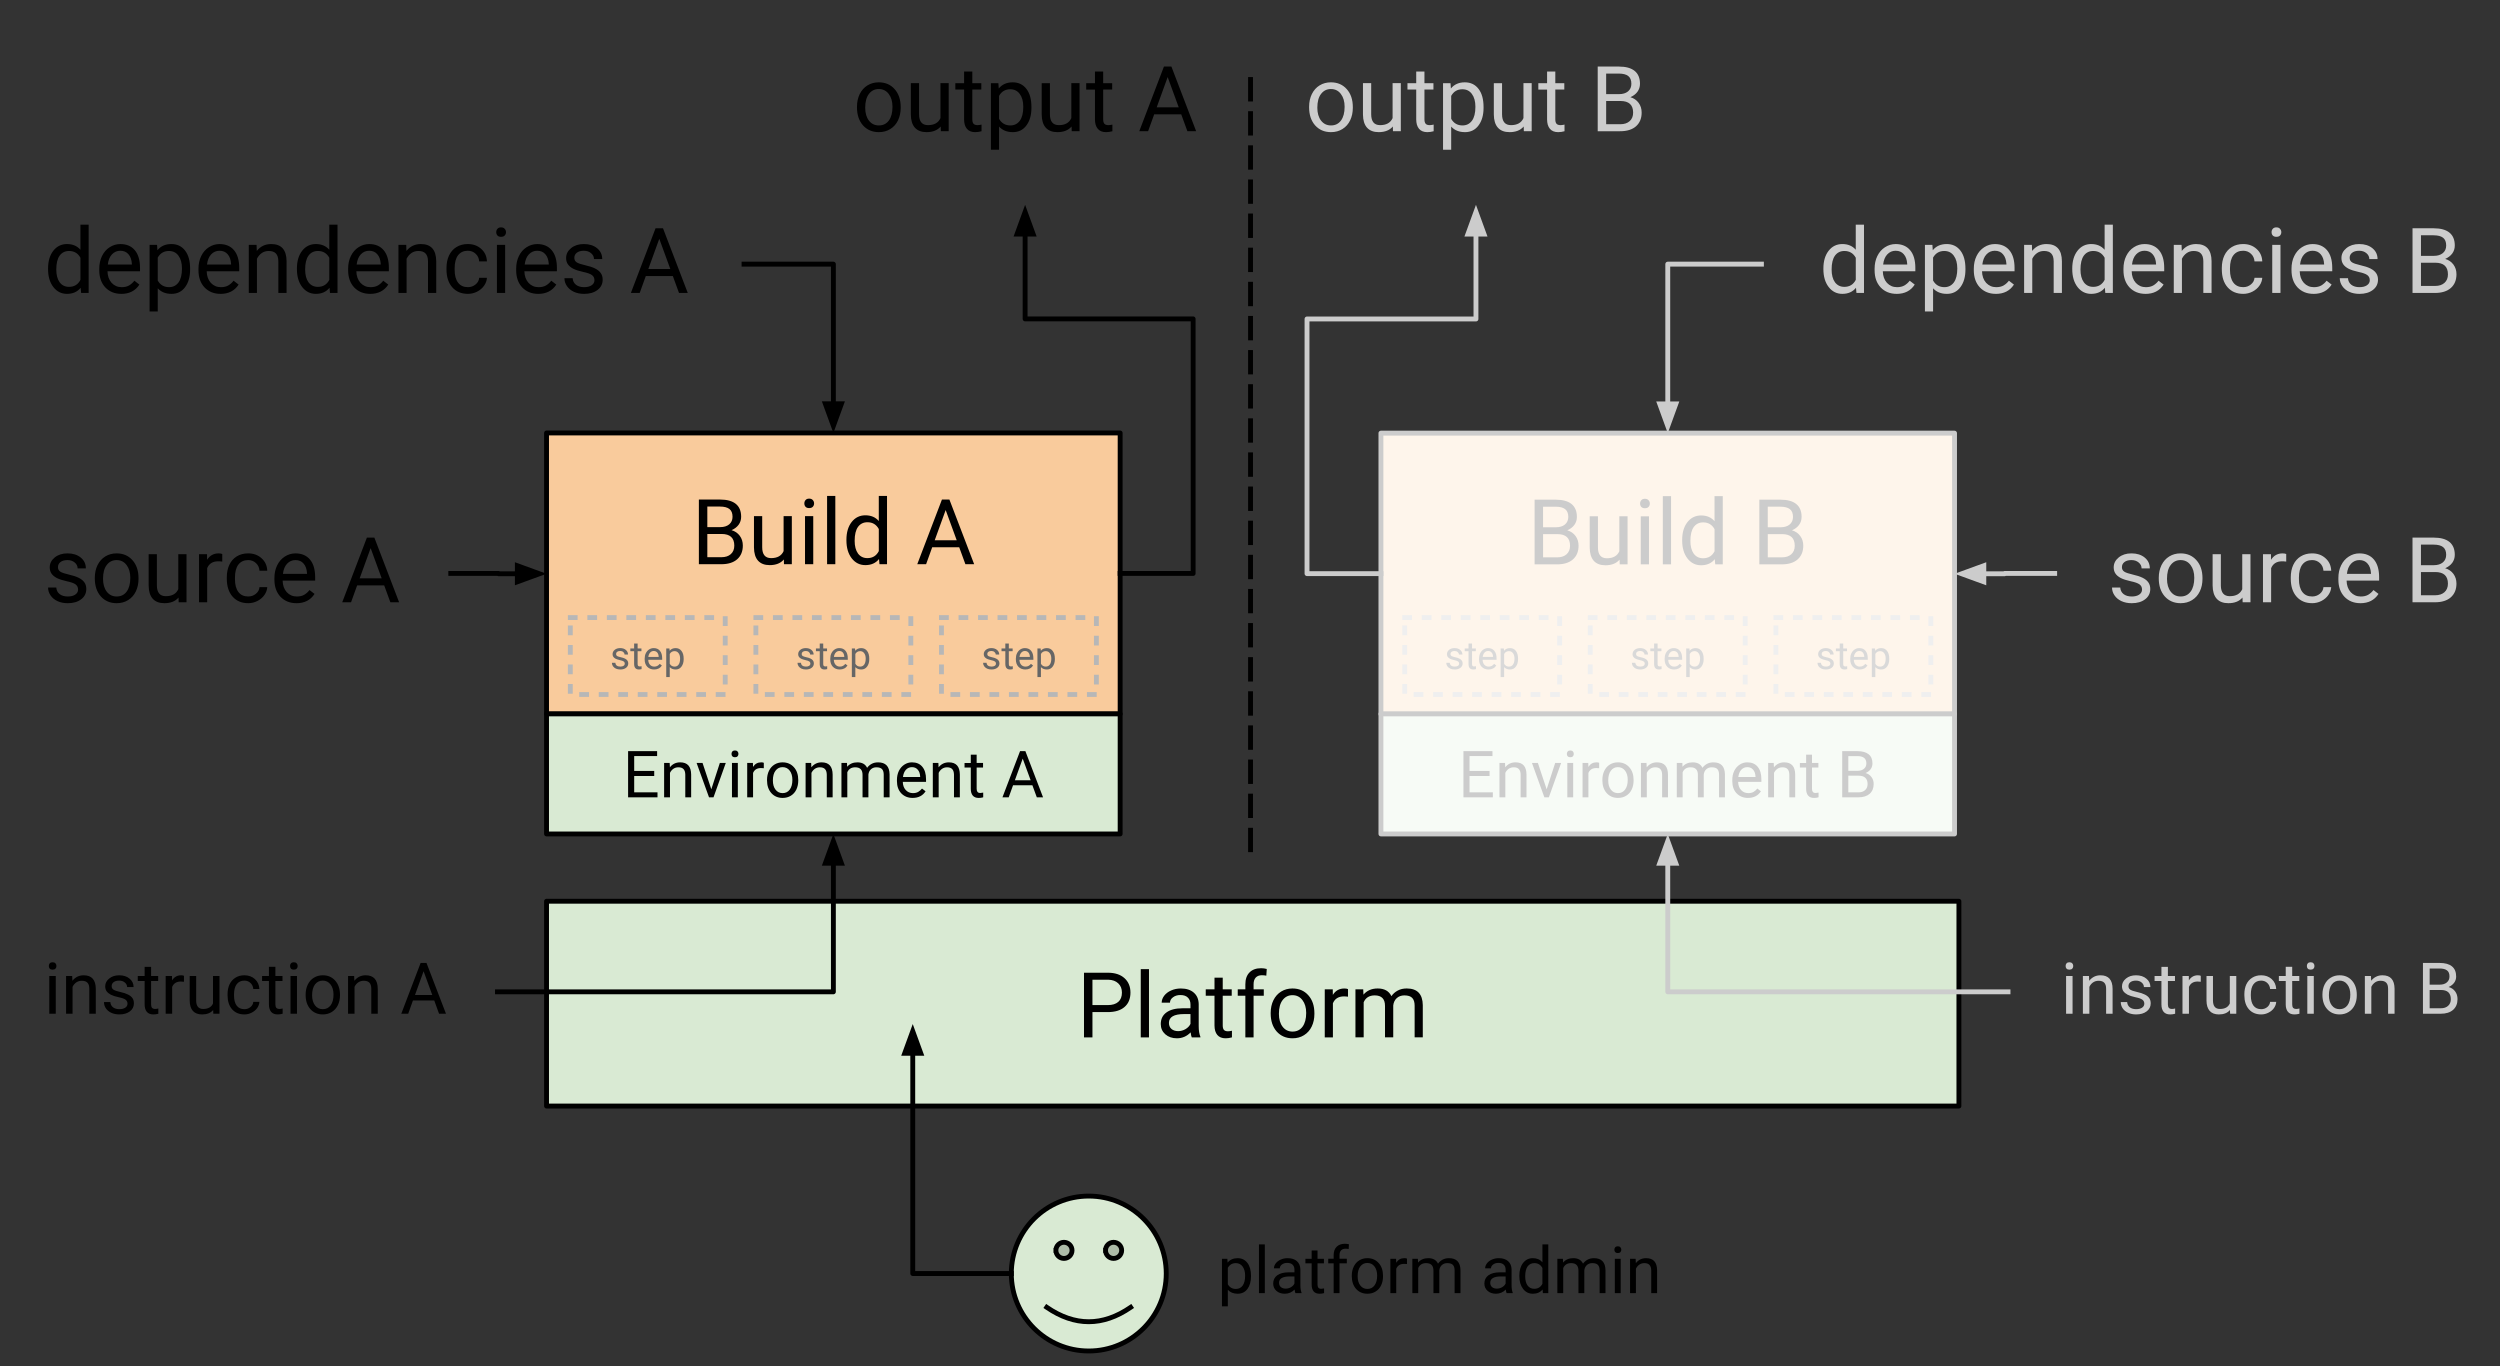 <svg version="1.1" viewBox="0.0 0.0 512.85 280.244" fill="none" stroke="none" stroke-linecap="square" stroke-miterlimit="10" xmlns:xlink="http://www.w3.org/1999/xlink" xmlns="http://www.w3.org/2000/svg"><rect x="0.0" y="0.0" width="512.85" height="280.244" fill="#333333" stroke="none"/><clipPath id="p.0"><path d="m0 0l512.85 0l0 280.244l-512.85 0l0 -280.244z" clip-rule="nonzero"/></clipPath><g clip-path="url(#p.0)"><path fill="#000000" fill-opacity="0.0" d="m0 0l512.85 0l0 280.244l-512.85 0z" fill-rule="evenodd"/><path fill="#d9ead3" d="m112.118 184.882l289.732 0l0 42.016l-289.732 0z" fill-rule="evenodd"/><path stroke="#000000" stroke-width="1.0" stroke-linejoin="round" stroke-linecap="butt" d="m112.118 184.882l289.732 0l0 42.016l-289.732 0z" fill-rule="evenodd"/><path fill="#000000" d="m224.105 207.622l0 5.188l-1.734 0l0 -13.266l4.891 0q2.172 0 3.406 1.109q1.234 1.109 1.234 2.953q0 1.922 -1.219 2.969q-1.203 1.047 -3.453 1.047l-3.125 0zm0 -1.438l3.156 0q1.391 0 2.141 -0.656q0.75 -0.656 0.75 -1.906q0 -1.188 -0.75 -1.891q-0.75 -0.719 -2.047 -0.75l-3.25 0l0 5.203zm11.598 6.625l-1.688 0l0 -14.0l1.688 0l0 14.0zm8.777 0q-0.141 -0.297 -0.234 -1.031q-1.172 1.219 -2.812 1.219q-1.453 0 -2.391 -0.828q-0.922 -0.828 -0.922 -2.094q0 -1.531 1.156 -2.375q1.172 -0.859 3.297 -0.859l1.641 0l0 -0.781q0 -0.891 -0.531 -1.406q-0.516 -0.531 -1.547 -0.531q-0.906 0 -1.516 0.469q-0.609 0.453 -0.609 1.094l-1.703 0q0 -0.734 0.516 -1.422q0.531 -0.688 1.422 -1.078q0.906 -0.406 1.984 -0.406q1.703 0 2.672 0.859q0.969 0.844 1.0 2.328l0 4.531q0 1.359 0.344 2.172l0 0.141l-1.766 0zm-2.797 -1.281q0.797 0 1.5 -0.406q0.719 -0.422 1.031 -1.078l0 -2.016l-1.312 0q-3.109 0 -3.109 1.812q0 0.797 0.531 1.25q0.531 0.438 1.359 0.438zm9.148 -10.969l0 2.391l1.844 0l0 1.312l-1.844 0l0 6.109q0 0.594 0.234 0.891q0.25 0.297 0.844 0.297q0.297 0 0.812 -0.109l0 1.359q-0.672 0.188 -1.297 0.188q-1.125 0 -1.703 -0.688q-0.578 -0.688 -0.578 -1.938l0 -6.109l-1.797 0l0 -1.312l1.797 0l0 -2.391l1.688 0zm4.641 12.25l0 -8.547l-1.562 0l0 -1.312l1.562 0l0 -1.016q0 -1.578 0.844 -2.438q0.844 -0.875 2.391 -0.875q0.594 0 1.156 0.156l-0.094 1.375q-0.422 -0.094 -0.906 -0.094q-0.812 0 -1.266 0.484q-0.438 0.484 -0.438 1.375l0 1.031l2.094 0l0 1.312l-2.094 0l0 8.547l-1.688 0zm5.196 -5.016q0 -1.453 0.562 -2.609q0.578 -1.156 1.594 -1.781q1.016 -0.625 2.312 -0.625q2.016 0 3.25 1.391q1.25 1.391 1.25 3.703l0 0.125q0 1.438 -0.547 2.578q-0.547 1.141 -1.578 1.781q-1.016 0.641 -2.359 0.641q-2.0 0 -3.25 -1.391q-1.234 -1.406 -1.234 -3.703l0 -0.109zm1.688 0.203q0 1.641 0.766 2.641q0.766 0.984 2.031 0.984q1.297 0 2.047 -1.0q0.75 -1.016 0.75 -2.828q0 -1.625 -0.766 -2.625q-0.766 -1.016 -2.047 -1.016q-1.25 0 -2.016 1.0q-0.766 0.984 -0.766 2.844zm14.171 -3.531q-0.391 -0.062 -0.844 -0.062q-1.656 0 -2.25 1.406l0 7.0l-1.672 0l0 -9.859l1.641 0l0.016 1.141q0.828 -1.312 2.359 -1.312q0.484 0 0.75 0.125l0 1.562zm3.125 -1.516l0.047 1.094q1.078 -1.266 2.922 -1.266q2.062 0 2.812 1.578q0.5 -0.719 1.281 -1.141q0.797 -0.438 1.859 -0.438q3.25 0 3.297 3.422l0 6.609l-1.672 0l0 -6.5q0 -1.062 -0.484 -1.578q-0.484 -0.531 -1.625 -0.531q-0.938 0 -1.562 0.562q-0.609 0.562 -0.719 1.5l0 6.547l-1.688 0l0 -6.453q0 -2.156 -2.109 -2.156q-1.656 0 -2.266 1.406l0 7.203l-1.688 0l0 -9.859l1.594 0z" fill-rule="nonzero"/><path fill="#000000" fill-opacity="0.0" d="m0 184.882l102.047 0l0 37.165l-102.047 0z" fill-rule="evenodd"/><path fill="#000000" d="m11.438 207.962l-1.328 0l0 -7.75l1.328 0l0 7.75zm-1.422 -9.797q0 -0.328 0.188 -0.547q0.203 -0.219 0.578 -0.219q0.391 0 0.594 0.219q0.203 0.219 0.203 0.547q0 0.328 -0.203 0.547q-0.203 0.203 -0.594 0.203q-0.375 0 -0.578 -0.203q-0.188 -0.219 -0.188 -0.547zm4.791 2.047l0.047 0.984q0.891 -1.125 2.312 -1.125q2.469 0 2.484 2.781l0 5.109l-1.328 0l0 -5.125q0 -0.844 -0.375 -1.234q-0.375 -0.406 -1.172 -0.406q-0.641 0 -1.141 0.344q-0.484 0.344 -0.75 0.906l0 5.516l-1.328 0l0 -7.75l1.25 0zm11.352 5.703q0 -0.547 -0.406 -0.844q-0.406 -0.297 -1.422 -0.5q-1.0 -0.219 -1.594 -0.516q-0.578 -0.312 -0.875 -0.719q-0.281 -0.422 -0.281 -1.0q0 -0.938 0.812 -1.594q0.812 -0.672 2.062 -0.672q1.312 0 2.125 0.688q0.828 0.672 0.828 1.734l-1.328 0q0 -0.547 -0.469 -0.938q-0.453 -0.391 -1.156 -0.391q-0.734 0 -1.141 0.312q-0.406 0.312 -0.406 0.828q0 0.469 0.375 0.719q0.391 0.25 1.375 0.469q1.0 0.219 1.609 0.531q0.609 0.297 0.906 0.734q0.297 0.438 0.297 1.062q0 1.031 -0.828 1.656q-0.828 0.625 -2.156 0.625q-0.922 0 -1.641 -0.328q-0.719 -0.328 -1.125 -0.922q-0.391 -0.594 -0.391 -1.281l1.312 0q0.047 0.672 0.531 1.062q0.5 0.391 1.312 0.391q0.75 0 1.203 -0.297q0.469 -0.312 0.469 -0.812zm4.838 -7.578l0 1.875l1.453 0l0 1.031l-1.453 0l0 4.797q0 0.469 0.188 0.703q0.203 0.234 0.672 0.234q0.219 0 0.625 -0.094l0 1.078q-0.531 0.141 -1.016 0.141q-0.891 0 -1.344 -0.531q-0.453 -0.547 -0.453 -1.531l0 -4.797l-1.406 0l0 -1.031l1.406 0l0 -1.875l1.328 0zm6.741 3.062q-0.312 -0.047 -0.656 -0.047q-1.297 0 -1.766 1.109l0 5.5l-1.328 0l0 -7.75l1.297 0l0.016 0.906q0.656 -1.047 1.844 -1.047q0.391 0 0.594 0.109l0 1.219zm5.991 5.797q-0.766 0.906 -2.266 0.906q-1.234 0 -1.891 -0.719q-0.641 -0.719 -0.656 -2.125l0 -5.047l1.328 0l0 5.016q0 1.75 1.438 1.75q1.516 0 2.016 -1.125l0 -5.641l1.328 0l0 7.75l-1.266 0l-0.031 -0.766zm6.408 -0.172q0.703 0 1.234 -0.422q0.531 -0.438 0.594 -1.078l1.25 0q-0.031 0.656 -0.453 1.266q-0.422 0.594 -1.141 0.953q-0.703 0.359 -1.484 0.359q-1.578 0 -2.516 -1.047q-0.938 -1.062 -0.938 -2.891l0 -0.219q0 -1.141 0.406 -2.016q0.422 -0.875 1.203 -1.359q0.781 -0.5 1.828 -0.5q1.312 0 2.172 0.781q0.859 0.781 0.922 2.031l-1.25 0q-0.062 -0.75 -0.578 -1.234q-0.5 -0.484 -1.266 -0.484q-1.0 0 -1.562 0.734q-0.547 0.719 -0.547 2.094l0 0.25q0 1.328 0.547 2.062q0.547 0.719 1.578 0.719zm6.359 -8.688l0 1.875l1.453 0l0 1.031l-1.453 0l0 4.797q0 0.469 0.188 0.703q0.203 0.234 0.672 0.234q0.219 0 0.625 -0.094l0 1.078q-0.531 0.141 -1.016 0.141q-0.891 0 -1.344 -0.531q-0.453 -0.547 -0.453 -1.531l0 -4.797l-1.406 0l0 -1.031l1.406 0l0 -1.875l1.328 0zm4.428 9.625l-1.328 0l0 -7.75l1.328 0l0 7.75zm-1.422 -9.797q0 -0.328 0.188 -0.547q0.203 -0.219 0.578 -0.219q0.391 0 0.594 0.219q0.203 0.219 0.203 0.547q0 0.328 -0.203 0.547q-0.203 0.203 -0.594 0.203q-0.375 0 -0.578 -0.203q-0.188 -0.219 -0.188 -0.547zm3.197 5.859q0 -1.141 0.438 -2.047q0.453 -0.922 1.25 -1.406q0.797 -0.5 1.828 -0.5q1.578 0 2.547 1.094q0.984 1.094 0.984 2.922l0 0.094q0 1.125 -0.438 2.031q-0.438 0.891 -1.25 1.391q-0.797 0.5 -1.844 0.5q-1.562 0 -2.547 -1.094q-0.969 -1.094 -0.969 -2.891l0 -0.094zm1.328 0.156q0 1.281 0.594 2.062q0.594 0.781 1.594 0.781q1.016 0 1.609 -0.781q0.594 -0.797 0.594 -2.219q0 -1.281 -0.609 -2.062q-0.594 -0.797 -1.594 -0.797q-0.984 0 -1.594 0.781q-0.594 0.781 -0.594 2.234zm8.624 -3.969l0.047 0.984q0.891 -1.125 2.312 -1.125q2.469 0 2.484 2.781l0 5.109l-1.328 0l0 -5.125q0 -0.844 -0.375 -1.234q-0.375 -0.406 -1.172 -0.406q-0.641 0 -1.141 0.344q-0.484 0.344 -0.75 0.906l0 5.516l-1.328 0l0 -7.75l1.25 0zm16.434 5.031l-4.375 0l-0.969 2.719l-1.422 0l3.969 -10.422l1.203 0l4.0 10.422l-1.422 0l-0.984 -2.719zm-3.953 -1.125l3.547 0l-1.781 -4.875l-1.766 4.875z" fill-rule="nonzero"/><path fill="#d9ead3" d="m207.462 261.252l0 0c0 -8.776 7.114 -15.89 15.89 -15.89c8.776 0 15.89 7.114 15.89 15.89c0 8.776 -7.114 15.89 -15.89 15.89c-8.776 0 -15.89 -7.114 -15.89 -15.89z" fill-rule="evenodd"/><path fill="#adbba8" d="m216.606 256.5c0 -0.914 0.741 -1.655 1.655 -1.655c0.914 0 1.655 0.741 1.655 1.655c0 0.914 -0.741 1.655 -1.655 1.655c-0.914 0 -1.655 -0.741 -1.655 -1.655m10.181 0c0 -0.914 0.741 -1.655 1.655 -1.655c0.914 0 1.655 0.741 1.655 1.655c0 0.914 -0.741 1.655 -1.655 1.655c-0.914 0 -1.655 -0.741 -1.655 -1.655" fill-rule="evenodd"/><path fill="#000000" fill-opacity="0.0" d="m214.739 268.182q8.612 5.915 17.205 0" fill-rule="evenodd"/><path fill="#000000" fill-opacity="0.0" d="m207.462 261.252l0 0c0 -8.776 7.114 -15.89 15.89 -15.89c8.776 0 15.89 7.114 15.89 15.89c0 8.776 -7.114 15.89 -15.89 15.89c-8.776 0 -15.89 -7.114 -15.89 -15.89z" fill-rule="evenodd"/><path stroke="#000000" stroke-width="1.0" stroke-linejoin="round" stroke-linecap="butt" d="m216.606 256.5c0 -0.914 0.741 -1.655 1.655 -1.655c0.914 0 1.655 0.741 1.655 1.655c0 0.914 -0.741 1.655 -1.655 1.655c-0.914 0 -1.655 -0.741 -1.655 -1.655m10.181 0c0 -0.914 0.741 -1.655 1.655 -1.655c0.914 0 1.655 0.741 1.655 1.655c0 0.914 -0.741 1.655 -1.655 1.655c-0.914 0 -1.655 -0.741 -1.655 -1.655" fill-rule="evenodd"/><path stroke="#000000" stroke-width="1.0" stroke-linejoin="round" stroke-linecap="butt" d="m214.739 268.182q8.612 5.915 17.205 0" fill-rule="evenodd"/><path stroke="#000000" stroke-width="1.0" stroke-linejoin="round" stroke-linecap="butt" d="m207.462 261.252l0 0c0 -8.776 7.114 -15.89 15.89 -15.89c8.776 0 15.89 7.114 15.89 15.89c0 8.776 -7.114 15.89 -15.89 15.89c-8.776 0 -15.89 -7.114 -15.89 -15.89z" fill-rule="evenodd"/><path fill="#000000" fill-opacity="0.0" d="m239.241 243.472l112.126 0l0 35.559l-112.126 0z" fill-rule="evenodd"/><path fill="#000000" d="m256.628 261.835q0 1.609 -0.734 2.594q-0.734 0.969 -2.0 0.969q-1.281 0 -2.016 -0.812l0 3.391l-1.203 0l0 -9.75l1.109 0l0.047 0.781q0.75 -0.906 2.047 -0.906q1.266 0 2.0 0.953q0.75 0.953 0.75 2.672l0 0.109zm-1.203 -0.141q0 -1.188 -0.516 -1.875q-0.5 -0.703 -1.391 -0.703q-1.094 0 -1.641 0.969l0 3.375q0.547 0.953 1.656 0.953q0.875 0 1.375 -0.672q0.516 -0.688 0.516 -2.047zm4.04 3.578l-1.203 0l0 -10l1.203 0l0 10zm6.281 0q-0.109 -0.203 -0.172 -0.734q-0.844 0.859 -2.016 0.859q-1.031 0 -1.703 -0.578q-0.672 -0.594 -0.672 -1.5q0 -1.094 0.828 -1.703q0.844 -0.609 2.359 -0.609l1.172 0l0 -0.562q0 -0.625 -0.375 -1.0q-0.375 -0.375 -1.109 -0.375q-0.641 0 -1.078 0.328q-0.438 0.328 -0.438 0.781l-1.203 0q0 -0.516 0.359 -1.0q0.375 -0.5 1.016 -0.781q0.656 -0.297 1.422 -0.297q1.219 0 1.906 0.609q0.688 0.609 0.719 1.672l0 3.25q0 0.969 0.234 1.531l0 0.109l-1.25 0zm-2.0 -0.922q0.562 0 1.062 -0.281q0.516 -0.297 0.734 -0.766l0 -1.453l-0.938 0q-2.219 0 -2.219 1.297q0 0.562 0.375 0.891q0.391 0.312 0.984 0.312zm6.531 -7.828l0 1.703l1.312 0l0 0.938l-1.312 0l0 4.359q0 0.422 0.172 0.641q0.172 0.219 0.594 0.219q0.219 0 0.578 -0.078l0 0.969q-0.469 0.125 -0.922 0.125q-0.812 0 -1.219 -0.484q-0.406 -0.484 -0.406 -1.391l0 -4.359l-1.281 0l0 -0.938l1.281 0l0 -1.703l1.203 0zm3.307 8.75l0 -6.109l-1.109 0l0 -0.938l1.109 0l0 -0.719q0 -1.125 0.609 -1.734q0.609 -0.625 1.703 -0.625q0.422 0 0.828 0.109l-0.062 0.969q-0.297 -0.062 -0.641 -0.062q-0.594 0 -0.922 0.344q-0.312 0.344 -0.312 0.984l0 0.734l1.5 0l0 0.938l-1.5 0l0 6.109l-1.203 0zm3.721 -3.578q0 -1.047 0.406 -1.875q0.406 -0.828 1.125 -1.266q0.734 -0.453 1.656 -0.453q1.438 0 2.328 1.0q0.891 0.984 0.891 2.641l0 0.094q0 1.016 -0.391 1.844q-0.391 0.812 -1.125 1.266q-0.734 0.453 -1.688 0.453q-1.422 0 -2.312 -0.984q-0.891 -1.0 -0.891 -2.641l0 -0.078zm1.203 0.141q0 1.172 0.547 1.875q0.547 0.703 1.453 0.703q0.922 0 1.453 -0.719q0.547 -0.719 0.547 -2.0q0 -1.172 -0.547 -1.891q-0.547 -0.719 -1.469 -0.719q-0.891 0 -1.438 0.719q-0.547 0.703 -0.547 2.031zm10.117 -2.531q-0.266 -0.031 -0.594 -0.031q-1.188 0 -1.609 1.0l0 5.0l-1.203 0l0 -7.047l1.172 0l0.031 0.812q0.578 -0.938 1.672 -0.938q0.344 0 0.531 0.094l0 1.109zm2.244 -1.078l0.031 0.781q0.766 -0.906 2.094 -0.906q1.469 0 2.0 1.125q0.359 -0.5 0.922 -0.812q0.562 -0.312 1.328 -0.312q2.312 0 2.359 2.453l0 4.719l-1.203 0l0 -4.641q0 -0.766 -0.344 -1.141q-0.344 -0.375 -1.172 -0.375q-0.656 0 -1.109 0.406q-0.438 0.406 -0.516 1.078l0 4.672l-1.203 0l0 -4.609q0 -1.547 -1.5 -1.547q-1.188 0 -1.625 1.016l0 5.141l-1.203 0l0 -7.047l1.141 0zm18.2 7.047q-0.109 -0.203 -0.172 -0.734q-0.844 0.859 -2.016 0.859q-1.031 0 -1.703 -0.578q-0.672 -0.594 -0.672 -1.5q0 -1.094 0.828 -1.703q0.844 -0.609 2.359 -0.609l1.172 0l0 -0.562q0 -0.625 -0.375 -1.0q-0.375 -0.375 -1.109 -0.375q-0.641 0 -1.078 0.328q-0.438 0.328 -0.438 0.781l-1.203 0q0 -0.516 0.359 -1.0q0.375 -0.5 1.016 -0.781q0.656 -0.297 1.422 -0.297q1.219 0 1.906 0.609q0.688 0.609 0.719 1.672l0 3.25q0 0.969 0.234 1.531l0 0.109l-1.25 0zm-2.0 -0.922q0.562 0 1.062 -0.281q0.516 -0.297 0.734 -0.766l0 -1.453l-0.938 0q-2.219 0 -2.219 1.297q0 0.562 0.375 0.891q0.391 0.312 0.984 0.312zm4.609 -2.656q0 -1.625 0.766 -2.609q0.766 -0.984 2.0 -0.984q1.25 0 1.969 0.844l0 -3.672l1.203 0l0 10l-1.109 0l-0.062 -0.75q-0.719 0.875 -2.0 0.875q-1.234 0 -2.0 -1.0q-0.766 -1.0 -0.766 -2.609l0 -0.094zm1.203 0.141q0 1.188 0.484 1.875q0.5 0.672 1.375 0.672q1.141 0 1.672 -1.031l0 -3.234q-0.547 -1.0 -1.656 -1.0q-0.891 0 -1.391 0.688q-0.484 0.688 -0.484 2.031zm7.735 -3.609l0.031 0.781q0.766 -0.906 2.094 -0.906q1.469 0 2.0 1.125q0.359 -0.5 0.922 -0.812q0.562 -0.312 1.328 -0.312q2.312 0 2.359 2.453l0 4.719l-1.203 0l0 -4.641q0 -0.766 -0.344 -1.141q-0.344 -0.375 -1.172 -0.375q-0.656 0 -1.109 0.406q-0.438 0.406 -0.516 1.078l0 4.672l-1.203 0l0 -4.609q0 -1.547 -1.5 -1.547q-1.188 0 -1.625 1.016l0 5.141l-1.203 0l0 -7.047l1.141 0zm11.854 7.047l-1.203 0l0 -7.047l1.203 0l0 7.047zm-1.297 -8.906q0 -0.297 0.172 -0.5q0.188 -0.203 0.531 -0.203q0.359 0 0.531 0.203q0.188 0.203 0.188 0.5q0 0.297 -0.188 0.5q-0.172 0.188 -0.531 0.188q-0.344 0 -0.531 -0.188q-0.172 -0.203 -0.172 -0.5zm4.359 1.859l0.047 0.891q0.797 -1.016 2.109 -1.016q2.234 0 2.25 2.516l0 4.656l-1.203 0l0 -4.656q-0.016 -0.766 -0.359 -1.125q-0.328 -0.375 -1.062 -0.375q-0.578 0 -1.031 0.312q-0.438 0.312 -0.688 0.828l0 5.016l-1.203 0l0 -7.047l1.141 0z" fill-rule="nonzero"/><path fill="#f9cb9c" d="m112.118 88.822l117.669 0l0 57.638l-117.669 0z" fill-rule="evenodd"/><path stroke="#000000" stroke-width="1.0" stroke-linejoin="round" stroke-linecap="butt" d="m112.118 88.822l117.669 0l0 57.638l-117.669 0z" fill-rule="evenodd"/><path fill="#000000" d="m143.367 115.742l0 -13.266l4.328 0q2.156 0 3.25 0.891q1.094 0.891 1.094 2.641q0 0.938 -0.531 1.656q-0.531 0.703 -1.438 1.094q1.062 0.312 1.688 1.156q0.625 0.844 0.625 2.0q0 1.781 -1.156 2.812q-1.156 1.016 -3.266 1.016l-4.594 0zm1.734 -6.203l0 4.766l2.891 0q1.219 0 1.922 -0.625q0.719 -0.641 0.719 -1.75q0 -2.391 -2.609 -2.391l-2.922 0zm0 -1.406l2.656 0q1.141 0 1.828 -0.562q0.688 -0.578 0.688 -1.562q0 -1.094 -0.641 -1.594q-0.641 -0.5 -1.938 -0.5l-2.594 0l0 4.219zm15.693 6.641q-0.984 1.156 -2.891 1.156q-1.578 0 -2.406 -0.922q-0.812 -0.922 -0.828 -2.703l0 -6.422l1.688 0l0 6.375q0 2.234 1.828 2.234q1.922 0 2.562 -1.438l0 -7.172l1.688 0l0 9.859l-1.609 0l-0.031 -0.969zm6.035 0.969l-1.688 0l0 -9.859l1.688 0l0 9.859zm-1.828 -12.469q0 -0.406 0.25 -0.688q0.25 -0.297 0.734 -0.297q0.5 0 0.75 0.297q0.266 0.281 0.266 0.688q0 0.406 -0.266 0.688q-0.25 0.266 -0.75 0.266q-0.484 0 -0.734 -0.266q-0.25 -0.281 -0.25 -0.688zm6.356 12.469l-1.688 0l0 -14.0l1.688 0l0 14.0zm2.277 -5.016q0 -2.266 1.078 -3.641q1.078 -1.375 2.812 -1.375q1.734 0 2.75 1.172l0 -5.141l1.688 0l0 14.0l-1.547 0l-0.094 -1.062q-1.0 1.25 -2.812 1.25q-1.703 0 -2.797 -1.406q-1.078 -1.406 -1.078 -3.656l0 -0.141zm1.688 0.203q0 1.672 0.688 2.625q0.703 0.938 1.922 0.938q1.609 0 2.344 -1.438l0 -4.531q-0.766 -1.391 -2.328 -1.391q-1.234 0 -1.937 0.953q-0.688 0.953 -0.688 2.844zm21.452 1.344l-5.547 0l-1.25 3.469l-1.812 0l5.062 -13.266l1.531 0l5.078 13.266l-1.797 0l-1.266 -3.469zm-5.031 -1.438l4.516 0l-2.266 -6.203l-2.25 6.203z" fill-rule="nonzero"/><path fill="#000000" fill-opacity="0.0" d="m0 33.176l152.63 0l0 42.016l-152.63 0z" fill-rule="evenodd"/><path fill="#000000" d="m9.859 55.08q0 -2.266 1.078 -3.641q1.078 -1.375 2.812 -1.375q1.734 0 2.75 1.172l0 -5.141l1.688 0l0 14.0l-1.547 0l-0.094 -1.062q-1.0 1.25 -2.812 1.25q-1.703 0 -2.797 -1.406q-1.078 -1.406 -1.078 -3.656l0 -0.141zm1.688 0.203q0 1.672 0.688 2.625q0.703 0.938 1.922 0.938q1.609 0 2.344 -1.438l0 -4.531q-0.766 -1.391 -2.328 -1.391q-1.234 0 -1.938 0.953q-0.688 0.953 -0.688 2.844zm13.334 5.0q-2.0 0 -3.266 -1.312q-1.25 -1.328 -1.25 -3.531l0 -0.312q0 -1.469 0.562 -2.609q0.562 -1.156 1.562 -1.797q1.016 -0.656 2.188 -0.656q1.922 0 2.984 1.266q1.062 1.266 1.062 3.625l0 0.688l-6.672 0q0.031 1.469 0.844 2.375q0.828 0.891 2.078 0.891q0.891 0 1.516 -0.359q0.625 -0.375 1.078 -0.969l1.031 0.797q-1.234 1.906 -3.719 1.906zm-0.203 -8.844q-1.016 0 -1.719 0.75q-0.688 0.734 -0.844 2.078l4.938 0l0 -0.125q-0.078 -1.281 -0.703 -1.984q-0.609 -0.719 -1.672 -0.719zm14.321 3.844q0 2.25 -1.031 3.625q-1.016 1.375 -2.781 1.375q-1.797 0 -2.828 -1.141l0 4.75l-1.672 0l0 -13.656l1.531 0l0.078 1.094q1.031 -1.266 2.859 -1.266q1.781 0 2.812 1.344q1.031 1.328 1.031 3.719l0 0.156zm-1.672 -0.203q0 -1.656 -0.719 -2.625q-0.703 -0.969 -1.953 -0.969q-1.531 0 -2.297 1.359l0 4.703q0.766 1.359 2.328 1.359q1.203 0 1.922 -0.953q0.719 -0.969 0.719 -2.875zm7.904 5.203q-2.0 0 -3.266 -1.312q-1.25 -1.328 -1.25 -3.531l0 -0.312q0 -1.469 0.562 -2.609q0.562 -1.156 1.562 -1.797q1.016 -0.656 2.188 -0.656q1.922 0 2.984 1.266q1.062 1.266 1.062 3.625l0 0.688l-6.672 0q0.031 1.469 0.844 2.375q0.828 0.891 2.078 0.891q0.891 0 1.516 -0.359q0.625 -0.375 1.078 -0.969l1.031 0.797q-1.234 1.906 -3.719 1.906zm-0.203 -8.844q-1.016 0 -1.719 0.75q-0.688 0.734 -0.844 2.078l4.938 0l0 -0.125q-0.078 -1.281 -0.703 -1.984q-0.609 -0.719 -1.672 -0.719zm7.603 -1.203l0.047 1.234q1.125 -1.406 2.953 -1.406q3.125 0 3.156 3.516l0 6.516l-1.688 0l0 -6.516q-0.016 -1.078 -0.5 -1.578q-0.469 -0.516 -1.484 -0.516q-0.812 0 -1.438 0.438q-0.609 0.438 -0.969 1.156l0 7.016l-1.672 0l0 -9.859l1.594 0zm8.278 4.844q0 -2.266 1.078 -3.641q1.078 -1.375 2.812 -1.375q1.734 0 2.75 1.172l0 -5.141l1.688 0l0 14.0l-1.547 0l-0.094 -1.062q-1.0 1.25 -2.812 1.25q-1.703 0 -2.797 -1.406q-1.078 -1.406 -1.078 -3.656l0 -0.141zm1.688 0.203q0 1.672 0.688 2.625q0.703 0.938 1.922 0.938q1.609 0 2.344 -1.438l0 -4.531q-0.766 -1.391 -2.328 -1.391q-1.234 0 -1.938 0.953q-0.688 0.953 -0.688 2.844zm13.334 5.0q-2.0 0 -3.266 -1.312q-1.25 -1.328 -1.25 -3.531l0 -0.312q0 -1.469 0.562 -2.609q0.562 -1.156 1.562 -1.797q1.016 -0.656 2.188 -0.656q1.922 0 2.984 1.266q1.062 1.266 1.062 3.625l0 0.688l-6.672 0q0.031 1.469 0.844 2.375q0.828 0.891 2.078 0.891q0.891 0 1.516 -0.359q0.625 -0.375 1.078 -0.969l1.031 0.797q-1.234 1.906 -3.719 1.906zm-0.203 -8.844q-1.016 0 -1.719 0.75q-0.688 0.734 -0.844 2.078l4.938 0l0 -0.125q-0.078 -1.281 -0.703 -1.984q-0.609 -0.719 -1.672 -0.719zm7.603 -1.203l0.047 1.234q1.125 -1.406 2.953 -1.406q3.125 0 3.156 3.516l0 6.516l-1.688 0l0 -6.516q-0.016 -1.078 -0.5 -1.578q-0.469 -0.516 -1.484 -0.516q-0.812 0 -1.438 0.438q-0.609 0.438 -0.969 1.156l0 7.016l-1.672 0l0 -9.859l1.594 0zm12.653 8.672q0.891 0 1.562 -0.547q0.688 -0.547 0.75 -1.375l1.594 0q-0.047 0.844 -0.578 1.609q-0.531 0.766 -1.438 1.234q-0.891 0.453 -1.891 0.453q-2.016 0 -3.203 -1.344q-1.188 -1.344 -1.188 -3.688l0 -0.281q0 -1.438 0.516 -2.547q0.531 -1.125 1.516 -1.734q1.0 -0.625 2.344 -0.625q1.656 0 2.75 1.0q1.109 0.984 1.172 2.562l-1.594 0q-0.062 -0.953 -0.719 -1.562q-0.656 -0.625 -1.609 -0.625q-1.281 0 -2.0 0.922q-0.703 0.922 -0.703 2.672l0 0.328q0 1.703 0.703 2.625q0.703 0.922 2.016 0.922zm7.64 1.188l-1.688 0l0 -9.859l1.688 0l0 9.859zm-1.828 -12.469q0 -0.406 0.25 -0.688q0.25 -0.297 0.734 -0.297q0.5 0 0.75 0.297q0.266 0.281 0.266 0.688q0 0.406 -0.266 0.688q-0.25 0.266 -0.75 0.266q-0.484 0 -0.734 -0.266q-0.25 -0.281 -0.25 -0.688zm8.606 12.656q-2.0 0 -3.266 -1.312q-1.25 -1.328 -1.25 -3.531l0 -0.312q0 -1.469 0.562 -2.609q0.562 -1.156 1.562 -1.797q1.016 -0.656 2.188 -0.656q1.922 0 2.984 1.266q1.062 1.266 1.062 3.625l0 0.688l-6.672 0q0.031 1.469 0.844 2.375q0.828 0.891 2.078 0.891q0.891 0 1.516 -0.359q0.625 -0.375 1.078 -0.969l1.031 0.797q-1.234 1.906 -3.719 1.906zm-0.203 -8.844q-1.016 0 -1.719 0.75q-0.688 0.734 -0.844 2.078l4.938 0l0 -0.125q-0.078 -1.281 -0.703 -1.984q-0.609 -0.719 -1.672 -0.719zm11.743 6.047q0 -0.688 -0.516 -1.062q-0.516 -0.375 -1.797 -0.641q-1.281 -0.281 -2.031 -0.656q-0.75 -0.391 -1.109 -0.922q-0.359 -0.531 -0.359 -1.266q0 -1.203 1.016 -2.031q1.031 -0.844 2.625 -0.844q1.672 0 2.719 0.859q1.047 0.859 1.047 2.219l-1.688 0q0 -0.703 -0.594 -1.203q-0.594 -0.5 -1.484 -0.5q-0.922 0 -1.438 0.406q-0.516 0.391 -0.516 1.047q0 0.609 0.484 0.922q0.484 0.312 1.734 0.594q1.266 0.281 2.047 0.672q0.781 0.391 1.156 0.938q0.391 0.547 0.391 1.344q0 1.328 -1.062 2.125q-1.047 0.797 -2.734 0.797q-1.188 0 -2.109 -0.422q-0.906 -0.422 -1.422 -1.172q-0.516 -0.75 -0.516 -1.625l1.688 0q0.047 0.844 0.672 1.344q0.641 0.5 1.688 0.5q0.953 0 1.531 -0.391q0.578 -0.391 0.578 -1.031zm16.082 -0.859l-5.547 0l-1.25 3.469l-1.812 0l5.062 -13.266l1.531 0l5.078 13.266l-1.797 0l-1.266 -3.469zm-5.031 -1.438l4.516 0l-2.266 -6.203l-2.25 6.203z" fill-rule="nonzero"/><path fill="#000000" fill-opacity="0.0" d="m164.063 0l92.472 0l0 42.016l-92.472 0z" fill-rule="evenodd"/><path fill="#000000" d="m175.801 21.904q0 -1.453 0.562 -2.609q0.578 -1.156 1.594 -1.781q1.016 -0.625 2.312 -0.625q2.016 0 3.25 1.391q1.25 1.391 1.25 3.703l0 0.125q0 1.438 -0.547 2.578q-0.547 1.141 -1.578 1.781q-1.016 0.641 -2.359 0.641q-2.0 0 -3.25 -1.391q-1.234 -1.406 -1.234 -3.703l0 -0.109zm1.688 0.203q0 1.641 0.766 2.641q0.766 0.984 2.031 0.984q1.297 0 2.047 -1.0q0.75 -1.016 0.75 -2.828q0 -1.625 -0.766 -2.625q-0.766 -1.016 -2.047 -1.016q-1.25 0 -2.016 1.0q-0.766 0.984 -0.766 2.844zm15.484 3.844q-0.984 1.156 -2.891 1.156q-1.578 0 -2.406 -0.922q-0.812 -0.922 -0.828 -2.703l0 -6.422l1.688 0l0 6.375q0 2.234 1.828 2.234q1.922 0 2.562 -1.438l0 -7.172l1.688 0l0 9.859l-1.609 0l-0.031 -0.969zm6.488 -11.281l0 2.391l1.844 0l0 1.312l-1.844 0l0 6.109q0 0.594 0.234 0.891q0.25 0.297 0.844 0.297q0.297 0 0.812 -0.109l0 1.359q-0.672 0.188 -1.297 0.188q-1.125 0 -1.703 -0.688q-0.578 -0.688 -0.578 -1.938l0 -6.109l-1.797 0l0 -1.312l1.797 0l0 -2.391l1.688 0zm12.126 7.438q0 2.25 -1.031 3.625q-1.016 1.375 -2.781 1.375q-1.797 0 -2.828 -1.141l0 4.75l-1.672 0l0 -13.656l1.531 0l0.078 1.094q1.031 -1.266 2.859 -1.266q1.781 0 2.812 1.344q1.031 1.328 1.031 3.719l0 0.156zm-1.672 -0.203q0 -1.656 -0.719 -2.625q-0.703 -0.969 -1.953 -0.969q-1.531 0 -2.297 1.359l0 4.703q0.766 1.359 2.328 1.359q1.203 0 1.922 -0.953q0.719 -0.969 0.719 -2.875zm9.904 4.047q-0.984 1.156 -2.891 1.156q-1.578 0 -2.406 -0.922q-0.812 -0.922 -0.828 -2.703l0 -6.422l1.688 0l0 6.375q0 2.234 1.828 2.234q1.922 0 2.562 -1.438l0 -7.172l1.688 0l0 9.859l-1.609 0l-0.031 -0.969zm6.488 -11.281l0 2.391l1.844 0l0 1.312l-1.844 0l0 6.109q0 0.594 0.234 0.891q0.25 0.297 0.844 0.297q0.297 0 0.812 -0.109l0 1.359q-0.672 0.188 -1.297 0.188q-1.125 0 -1.703 -0.688q-0.578 -0.688 -0.578 -1.938l0 -6.109l-1.797 0l0 -1.312l1.797 0l0 -2.391l1.688 0zm16.01 8.781l-5.547 0l-1.25 3.469l-1.812 0l5.062 -13.266l1.531 0l5.078 13.266l-1.797 0l-1.266 -3.469zm-5.031 -1.438l4.516 0l-2.266 -6.203l-2.25 6.203z" fill-rule="nonzero"/><path fill="#000000" fill-opacity="0.0" d="m92.472 117.639l9.823 0l0 0.063l9.831 0" fill-rule="evenodd"/><path stroke="#000000" stroke-width="1.0" stroke-linejoin="round" stroke-linecap="butt" d="m92.472 117.639l9.823 0l0 0.063l3.831 0" fill-rule="evenodd"/><path fill="#000000" stroke="#000000" stroke-width="1.0" stroke-linecap="butt" d="m106.126 119.354l4.538 -1.652l-4.538 -1.652z" fill-rule="evenodd"/><path fill="#000000" fill-opacity="0.0" d="m229.787 117.64l14.974 0l0 -52.222l-34.47 0l0 -23.4" fill-rule="evenodd"/><path stroke="#000000" stroke-width="1.0" stroke-linejoin="round" stroke-linecap="butt" d="m229.787 117.64l14.974 0l0 -52.222l-34.47 0l0 -17.4" fill-rule="evenodd"/><path fill="#000000" stroke="#000000" stroke-width="1.0" stroke-linecap="butt" d="m211.943 48.018l-1.652 -4.538l-1.652 4.538z" fill-rule="evenodd"/><path fill="#000000" fill-opacity="0.0" d="m102.047 203.465l68.913 0l0 -32.378" fill-rule="evenodd"/><path stroke="#000000" stroke-width="1.0" stroke-linejoin="round" stroke-linecap="butt" d="m102.047 203.465l68.913 0l0 -26.378" fill-rule="evenodd"/><path fill="#000000" stroke="#000000" stroke-width="1.0" stroke-linecap="butt" d="m172.612 177.087l-1.652 -4.538l-1.652 4.538z" fill-rule="evenodd"/><path fill="#000000" fill-opacity="0.0" d="m207.462 261.252l-20.22 0l0 -51.181" fill-rule="evenodd"/><path stroke="#000000" stroke-width="1.0" stroke-linejoin="round" stroke-linecap="butt" d="m207.462 261.252l-20.22 0l0 -45.181" fill-rule="evenodd"/><path fill="#000000" stroke="#000000" stroke-width="1.0" stroke-linecap="butt" d="m188.893 216.071l-1.652 -4.538l-1.652 4.538z" fill-rule="evenodd"/><path fill="#000000" fill-opacity="0.0" d="m256.535 16.31l0 159.339" fill-rule="evenodd"/><path stroke="#000000" stroke-width="1.0" stroke-linejoin="round" stroke-linecap="butt" stroke-dasharray="4.0,3.0" d="m256.535 16.31l0 159.339" fill-rule="evenodd"/><path fill="#d9ead3" d="m112.118 146.444l117.669 0l0 24.63l-117.669 0z" fill-rule="evenodd"/><path stroke="#000000" stroke-width="1.0" stroke-linejoin="round" stroke-linecap="butt" d="m112.118 146.444l117.669 0l0 24.63l-117.669 0z" fill-rule="evenodd"/><path fill="#000000" d="m134.207 159.184l-4.109 0l0 3.359l4.781 0l0 1.016l-6.031 0l0 -9.469l5.953 0l0 1.016l-4.703 0l0 3.047l4.109 0l0 1.031zm3.169 -2.672l0.047 0.891q0.797 -1.016 2.109 -1.016q2.234 0 2.25 2.516l0 4.656l-1.203 0l0 -4.656q-0.016 -0.766 -0.359 -1.125q-0.328 -0.375 -1.062 -0.375q-0.578 0 -1.031 0.312q-0.438 0.312 -0.688 0.828l0 5.016l-1.203 0l0 -7.047l1.141 0zm8.541 5.406l1.75 -5.406l1.219 0l-2.516 7.047l-0.922 0l-2.547 -7.047l1.219 0l1.797 5.406zm5.44 1.641l-1.203 0l0 -7.047l1.203 0l0 7.047zm-1.297 -8.906q0 -0.297 0.172 -0.5q0.188 -0.203 0.531 -0.203q0.359 0 0.531 0.203q0.188 0.203 0.188 0.5q0 0.297 -0.188 0.5q-0.172 0.188 -0.531 0.188q-0.344 0 -0.531 -0.188q-0.172 -0.203 -0.172 -0.5zm6.625 2.938q-0.266 -0.031 -0.594 -0.031q-1.188 0 -1.609 1.0l0 5.0l-1.203 0l0 -7.047l1.172 0l0.031 0.812q0.578 -0.938 1.672 -0.938q0.344 0 0.531 0.094l0 1.109zm0.661 2.391q0 -1.047 0.406 -1.875q0.406 -0.828 1.125 -1.266q0.734 -0.453 1.656 -0.453q1.438 0 2.328 1.0q0.891 0.984 0.891 2.641l0 0.094q0 1.016 -0.391 1.844q-0.391 0.812 -1.125 1.266q-0.734 0.453 -1.688 0.453q-1.422 0 -2.312 -0.984q-0.891 -1.0 -0.891 -2.641l0 -0.078zm1.203 0.141q0 1.172 0.547 1.875q0.547 0.703 1.453 0.703q0.922 0 1.453 -0.719q0.547 -0.719 0.547 -2.0q0 -1.172 -0.547 -1.891q-0.547 -0.719 -1.469 -0.719q-0.891 0 -1.438 0.719q-0.547 0.703 -0.547 2.031zm7.851 -3.609l0.047 0.891q0.797 -1.016 2.109 -1.016q2.234 0 2.25 2.516l0 4.656l-1.203 0l0 -4.656q-0.016 -0.766 -0.359 -1.125q-0.328 -0.375 -1.062 -0.375q-0.578 0 -1.031 0.312q-0.438 0.312 -0.688 0.828l0 5.016l-1.203 0l0 -7.047l1.141 0zm7.354 0l0.031 0.781q0.766 -0.906 2.094 -0.906q1.469 0 2 1.125q0.359 -0.5 0.922 -0.812q0.562 -0.312 1.328 -0.312q2.312 0 2.359 2.453l0 4.719l-1.203 0l0 -4.641q0 -0.766 -0.344 -1.141q-0.344 -0.375 -1.172 -0.375q-0.656 0 -1.109 0.406q-0.438 0.406 -0.516 1.078l0 4.672l-1.203 0l0 -4.609q0 -1.547 -1.5 -1.547q-1.188 0 -1.625 1.016l0 5.141l-1.203 0l0 -7.047l1.141 0zm13.463 7.172q-1.422 0 -2.328 -0.938q-0.891 -0.938 -0.891 -2.516l0 -0.219q0 -1.047 0.391 -1.859q0.406 -0.828 1.125 -1.297q0.719 -0.469 1.562 -0.469q1.375 0 2.125 0.906q0.766 0.906 0.766 2.594l0 0.5l-4.766 0q0.016 1.031 0.594 1.672q0.594 0.641 1.484 0.641q0.641 0 1.078 -0.25q0.453 -0.266 0.781 -0.688l0.734 0.562q-0.875 1.359 -2.656 1.359zm-0.141 -6.312q-0.734 0 -1.234 0.531q-0.484 0.531 -0.609 1.484l3.531 0l0 -0.078q-0.047 -0.922 -0.5 -1.422q-0.438 -0.516 -1.188 -0.516zm5.42 -0.859l0.047 0.891q0.797 -1.016 2.109 -1.016q2.234 0 2.25 2.516l0 4.656l-1.203 0l0 -4.656q-0.016 -0.766 -0.359 -1.125q-0.328 -0.375 -1.062 -0.375q-0.578 0 -1.031 0.312q-0.438 0.312 -0.688 0.828l0 5.016l-1.203 0l0 -7.047l1.141 0zm7.854 -1.703l0 1.703l1.312 0l0 0.938l-1.312 0l0 4.359q0 0.422 0.172 0.641q0.172 0.219 0.594 0.219q0.219 0 0.578 -0.078l0 0.969q-0.469 0.125 -0.922 0.125q-0.812 0 -1.219 -0.484q-0.406 -0.484 -0.406 -1.391l0 -4.359l-1.281 0l0 -0.938l1.281 0l0 -1.703l1.203 0zm11.435 6.281l-3.969 0l-0.891 2.469l-1.281 0l3.609 -9.469l1.094 0l3.625 9.469l-1.281 0l-0.906 -2.469zm-3.594 -1.031l3.234 0l-1.625 -4.438l-1.609 4.438z" fill-rule="nonzero"/><path fill="#000000" fill-opacity="0.0" d="m0 96.631l92.472 0l0 42.016l-92.472 0z" fill-rule="evenodd"/><path fill="#000000" d="m16.016 120.942q0 -0.688 -0.516 -1.062q-0.516 -0.375 -1.797 -0.641q-1.281 -0.281 -2.031 -0.656q-0.75 -0.391 -1.109 -0.922q-0.359 -0.531 -0.359 -1.266q0 -1.203 1.016 -2.031q1.031 -0.844 2.625 -0.844q1.672 0 2.719 0.859q1.047 0.859 1.047 2.219l-1.688 0q0 -0.703 -0.594 -1.203q-0.594 -0.5 -1.484 -0.5q-0.922 0 -1.438 0.406q-0.516 0.391 -0.516 1.047q0 0.609 0.484 0.922q0.484 0.312 1.734 0.594q1.266 0.281 2.047 0.672q0.781 0.391 1.156 0.938q0.391 0.547 0.391 1.344q0 1.328 -1.062 2.125q-1.047 0.797 -2.734 0.797q-1.188 0 -2.109 -0.422q-0.906 -0.422 -1.422 -1.172q-0.516 -0.75 -0.516 -1.625l1.688 0q0.047 0.844 0.672 1.344q0.641 0.5 1.688 0.5q0.953 0 1.531 -0.391q0.578 -0.391 0.578 -1.031zm3.432 -2.406q0 -1.453 0.562 -2.609q0.578 -1.156 1.594 -1.781q1.016 -0.625 2.312 -0.625q2.016 0 3.25 1.391q1.25 1.391 1.25 3.703l0 0.125q0 1.438 -0.547 2.578q-0.547 1.141 -1.578 1.781q-1.016 0.641 -2.359 0.641q-2.0 0 -3.25 -1.391q-1.234 -1.406 -1.234 -3.703l0 -0.109zm1.688 0.203q0 1.641 0.766 2.641q0.766 0.984 2.031 0.984q1.297 0 2.047 -1.0q0.75 -1.016 0.75 -2.828q0 -1.625 -0.766 -2.625q-0.766 -1.016 -2.047 -1.016q-1.25 0 -2.016 1.0q-0.766 0.984 -0.766 2.844zm15.484 3.844q-0.984 1.156 -2.891 1.156q-1.578 0 -2.406 -0.922q-0.812 -0.922 -0.828 -2.703l0 -6.422l1.688 0l0 6.375q0 2.234 1.828 2.234q1.922 0 2.562 -1.438l0 -7.172l1.688 0l0 9.859l-1.609 0l-0.031 -0.969zm8.972 -7.375q-0.391 -0.062 -0.844 -0.062q-1.656 0 -2.25 1.406l0 7.0l-1.672 0l0 -9.859l1.641 0l0.016 1.141q0.828 -1.312 2.359 -1.312q0.484 0 0.75 0.125l0 1.562zm5.327 7.156q0.891 0 1.562 -0.547q0.688 -0.547 0.75 -1.375l1.594 0q-0.047 0.844 -0.578 1.609q-0.531 0.766 -1.438 1.234q-0.891 0.453 -1.891 0.453q-2.016 0 -3.203 -1.344q-1.188 -1.344 -1.188 -3.688l0 -0.281q0 -1.438 0.516 -2.547q0.531 -1.125 1.516 -1.734q1.0 -0.625 2.344 -0.625q1.656 0 2.75 1.0q1.109 0.984 1.172 2.562l-1.594 0q-0.062 -0.953 -0.719 -1.562q-0.656 -0.625 -1.609 -0.625q-1.281 0 -2.0 0.922q-0.703 0.922 -0.703 2.672l0 0.328q0 1.703 0.703 2.625q0.703 0.922 2.016 0.922zm9.89 1.375q-2.0 0 -3.266 -1.312q-1.25 -1.328 -1.25 -3.531l0 -0.312q0 -1.469 0.562 -2.609q0.562 -1.156 1.562 -1.797q1.016 -0.656 2.188 -0.656q1.922 0 2.984 1.266q1.062 1.266 1.062 3.625l0 0.688l-6.672 0q0.031 1.469 0.844 2.375q0.828 0.891 2.078 0.891q0.891 0 1.516 -0.359q0.625 -0.375 1.078 -0.969l1.031 0.797q-1.234 1.906 -3.719 1.906zm-0.203 -8.844q-1.016 0 -1.719 0.75q-0.688 0.734 -0.844 2.078l4.938 0l0 -0.125q-0.078 -1.281 -0.703 -1.984q-0.609 -0.719 -1.672 -0.719zm18.205 5.188l-5.547 0l-1.25 3.469l-1.812 0l5.062 -13.266l1.531 0l5.078 13.266l-1.797 0l-1.266 -3.469zm-5.031 -1.438l4.516 0l-2.266 -6.203l-2.25 6.203z" fill-rule="nonzero"/><path fill="#000000" fill-opacity="0.0" d="m152.63 54.184l18.331 0l0 34.646" fill-rule="evenodd"/><path stroke="#000000" stroke-width="1.0" stroke-linejoin="round" stroke-linecap="butt" d="m152.63 54.184l18.331 0l0 28.646" fill-rule="evenodd"/><path fill="#000000" stroke="#000000" stroke-width="1.0" stroke-linecap="butt" d="m169.309 82.829l1.652 4.538l1.652 -4.538z" fill-rule="evenodd"/><path fill="#fef5eb" d="m283.283 88.853l117.669 0l0 57.638l-117.669 0z" fill-rule="evenodd"/><path stroke="#cccccc" stroke-width="1.0" stroke-linejoin="round" stroke-linecap="butt" d="m283.283 88.853l117.669 0l0 57.638l-117.669 0z" fill-rule="evenodd"/><path fill="#cccccc" d="m314.811 115.773l0 -13.266l4.328 0q2.156 0 3.25 0.891q1.094 0.891 1.094 2.641q0 0.938 -0.531 1.656q-0.531 0.703 -1.438 1.094q1.062 0.312 1.688 1.156q0.625 0.844 0.625 2.0q0 1.781 -1.156 2.812q-1.156 1.016 -3.266 1.016l-4.594 0zm1.734 -6.203l0 4.766l2.891 0q1.219 0 1.922 -0.625q0.719 -0.641 0.719 -1.75q0 -2.391 -2.609 -2.391l-2.922 0zm0 -1.406l2.656 0q1.141 0 1.828 -0.562q0.688 -0.578 0.688 -1.562q0 -1.094 -0.641 -1.594q-0.641 -0.5 -1.938 -0.5l-2.594 0l0 4.219zm15.693 6.641q-0.984 1.156 -2.891 1.156q-1.578 0 -2.406 -0.922q-0.812 -0.922 -0.828 -2.703l0 -6.422l1.688 0l0 6.375q0 2.234 1.828 2.234q1.922 0 2.562 -1.438l0 -7.172l1.688 0l0 9.859l-1.609 0l-0.031 -0.969zm6.035 0.969l-1.688 0l0 -9.859l1.688 0l0 9.859zm-1.828 -12.469q0 -0.406 0.25 -0.688q0.25 -0.297 0.734 -0.297q0.5 0 0.75 0.297q0.266 0.281 0.266 0.688q0 0.406 -0.266 0.688q-0.25 0.266 -0.75 0.266q-0.484 0 -0.734 -0.266q-0.25 -0.281 -0.25 -0.688zm6.356 12.469l-1.688 0l0 -14.0l1.688 0l0 14.0zm2.277 -5.016q0 -2.266 1.078 -3.641q1.078 -1.375 2.813 -1.375q1.734 0 2.75 1.172l0 -5.141l1.688 0l0 14.0l-1.547 0l-0.094 -1.062q-1.0 1.25 -2.812 1.25q-1.703 0 -2.797 -1.406q-1.078 -1.406 -1.078 -3.656l0 -0.141zm1.688 0.203q0 1.672 0.688 2.625q0.703 0.938 1.922 0.938q1.609 0 2.344 -1.438l0 -4.531q-0.766 -1.391 -2.328 -1.391q-1.234 0 -1.938 0.953q-0.688 0.953 -0.688 2.844zm14.14 4.812l0 -13.266l4.328 0q2.156 0 3.25 0.891q1.094 0.891 1.094 2.641q0 0.938 -0.531 1.656q-0.531 0.703 -1.438 1.094q1.062 0.312 1.688 1.156q0.625 0.844 0.625 2.0q0 1.781 -1.156 2.812q-1.156 1.016 -3.266 1.016l-4.594 0zm1.734 -6.203l0 4.766l2.891 0q1.219 0 1.922 -0.625q0.719 -0.641 0.719 -1.75q0 -2.391 -2.609 -2.391l-2.922 0zm0 -1.406l2.656 0q1.141 0 1.828 -0.562q0.688 -0.578 0.688 -1.562q0 -1.094 -0.641 -1.594q-0.641 -0.5 -1.938 -0.5l-2.594 0l0 4.219z" fill-rule="nonzero"/><path fill="#f7fbf6" d="m283.283 146.444l117.669 0l0 24.63l-117.669 0z" fill-rule="evenodd"/><path stroke="#cccccc" stroke-width="1.0" stroke-linejoin="round" stroke-linecap="butt" d="m283.283 146.444l117.669 0l0 24.63l-117.669 0z" fill-rule="evenodd"/><path fill="#cccccc" d="m305.57 159.184l-4.109 0l0 3.359l4.781 0l0 1.016l-6.031 0l0 -9.469l5.953 0l0 1.016l-4.703 0l0 3.047l4.109 0l0 1.031zm3.169 -2.672l0.047 0.891q0.797 -1.016 2.109 -1.016q2.234 0 2.25 2.516l0 4.656l-1.203 0l0 -4.656q-0.016 -0.766 -0.359 -1.125q-0.328 -0.375 -1.062 -0.375q-0.578 0 -1.031 0.312q-0.438 0.312 -0.688 0.828l0 5.016l-1.203 0l0 -7.047l1.141 0zm8.541 5.406l1.75 -5.406l1.219 0l-2.516 7.047l-0.922 0l-2.547 -7.047l1.219 0l1.797 5.406zm5.44 1.641l-1.203 0l0 -7.047l1.203 0l0 7.047zm-1.297 -8.906q0 -0.297 0.172 -0.5q0.188 -0.203 0.531 -0.203q0.359 0 0.531 0.203q0.188 0.203 0.188 0.5q0 0.297 -0.188 0.5q-0.172 0.188 -0.531 0.188q-0.344 0 -0.531 -0.188q-0.172 -0.203 -0.172 -0.5zm6.625 2.938q-0.266 -0.031 -0.594 -0.031q-1.188 0 -1.609 1.0l0 5.0l-1.203 0l0 -7.047l1.172 0l0.031 0.812q0.578 -0.938 1.672 -0.938q0.344 0 0.531 0.094l0 1.109zm0.661 2.391q0 -1.047 0.406 -1.875q0.406 -0.828 1.125 -1.266q0.734 -0.453 1.656 -0.453q1.438 0 2.328 1.0q0.891 0.984 0.891 2.641l0 0.094q0 1.016 -0.391 1.844q-0.391 0.812 -1.125 1.266q-0.734 0.453 -1.688 0.453q-1.422 0 -2.312 -0.984q-0.891 -1.0 -0.891 -2.641l0 -0.078zm1.203 0.141q0 1.172 0.547 1.875q0.547 0.703 1.453 0.703q0.922 0 1.453 -0.719q0.547 -0.719 0.547 -2.0q0 -1.172 -0.547 -1.891q-0.547 -0.719 -1.469 -0.719q-0.891 0 -1.438 0.719q-0.547 0.703 -0.547 2.031zm7.851 -3.609l0.047 0.891q0.797 -1.016 2.109 -1.016q2.234 0 2.25 2.516l0 4.656l-1.203 0l0 -4.656q-0.016 -0.766 -0.359 -1.125q-0.328 -0.375 -1.062 -0.375q-0.578 0 -1.031 0.312q-0.438 0.312 -0.688 0.828l0 5.016l-1.203 0l0 -7.047l1.141 0zm7.354 0l0.031 0.781q0.766 -0.906 2.094 -0.906q1.469 0 2.0 1.125q0.359 -0.5 0.922 -0.812q0.562 -0.312 1.328 -0.312q2.312 0 2.359 2.453l0 4.719l-1.203 0l0 -4.641q0 -0.766 -0.344 -1.141q-0.344 -0.375 -1.172 -0.375q-0.656 0 -1.109 0.406q-0.438 0.406 -0.516 1.078l0 4.672l-1.203 0l0 -4.609q0 -1.547 -1.5 -1.547q-1.188 0 -1.625 1.016l0 5.141l-1.203 0l0 -7.047l1.141 0zm13.463 7.172q-1.422 0 -2.328 -0.938q-0.891 -0.938 -0.891 -2.516l0 -0.219q0 -1.047 0.391 -1.859q0.406 -0.828 1.125 -1.297q0.719 -0.469 1.562 -0.469q1.375 0 2.125 0.906q0.766 0.906 0.766 2.594l0 0.5l-4.766 0q0.016 1.031 0.594 1.672q0.594 0.641 1.484 0.641q0.641 0 1.078 -0.25q0.453 -0.266 0.781 -0.688l0.734 0.562q-0.875 1.359 -2.656 1.359zm-0.141 -6.312q-0.734 0 -1.234 0.531q-0.484 0.531 -0.609 1.484l3.531 0l0 -0.078q-0.047 -0.922 -0.5 -1.422q-0.438 -0.516 -1.188 -0.516zm5.42 -0.859l0.047 0.891q0.797 -1.016 2.109 -1.016q2.234 0 2.25 2.516l0 4.656l-1.203 0l0 -4.656q-0.016 -0.766 -0.359 -1.125q-0.328 -0.375 -1.062 -0.375q-0.578 0 -1.031 0.312q-0.438 0.312 -0.688 0.828l0 5.016l-1.203 0l0 -7.047l1.141 0zm7.854 -1.703l0 1.703l1.312 0l0 0.938l-1.312 0l0 4.359q0 0.422 0.172 0.641q0.172 0.219 0.594 0.219q0.219 0 0.578 -0.078l0 0.969q-0.469 0.125 -0.922 0.125q-0.812 0 -1.219 -0.484q-0.406 -0.484 -0.406 -1.391l0 -4.359l-1.281 0l0 -0.938l1.281 0l0 -1.703l1.203 0zm6.2 8.75l0 -9.469l3.109 0q1.531 0 2.312 0.641q0.781 0.625 0.781 1.875q0 0.672 -0.375 1.188q-0.375 0.5 -1.031 0.781q0.766 0.219 1.203 0.828q0.453 0.594 0.453 1.422q0 1.281 -0.828 2.016q-0.828 0.719 -2.328 0.719l-3.297 0zm1.25 -4.438l0 3.422l2.062 0q0.875 0 1.375 -0.453q0.516 -0.453 0.516 -1.25q0 -1.719 -1.859 -1.719l-2.094 0zm0 -1.0l1.891 0q0.828 0 1.312 -0.406q0.5 -0.406 0.5 -1.109q0 -0.781 -0.469 -1.141q-0.453 -0.359 -1.375 -0.359l-1.859 0l0 3.016z" fill-rule="nonzero"/><path fill="#000000" fill-opacity="0.0" d="m411.921 184.882l102.047 0l0 37.165l-102.047 0z" fill-rule="evenodd"/><path fill="#cccccc" d="m425.165 207.962l-1.328 0l0 -7.75l1.328 0l0 7.75zm-1.422 -9.797q0 -0.328 0.188 -0.547q0.203 -0.219 0.578 -0.219q0.391 0 0.594 0.219q0.203 0.219 0.203 0.547q0 0.328 -0.203 0.547q-0.203 0.203 -0.594 0.203q-0.375 0 -0.578 -0.203q-0.188 -0.219 -0.188 -0.547zm4.791 2.047l0.047 0.984q0.891 -1.125 2.312 -1.125q2.469 0 2.484 2.781l0 5.109l-1.328 0l0 -5.125q0 -0.844 -0.375 -1.234q-0.375 -0.406 -1.172 -0.406q-0.641 0 -1.141 0.344q-0.484 0.344 -0.75 0.906l0 5.516l-1.328 0l0 -7.75l1.25 0zm11.352 5.703q0 -0.547 -0.406 -0.844q-0.406 -0.297 -1.422 -0.5q-1.0 -0.219 -1.594 -0.516q-0.578 -0.312 -0.875 -0.719q-0.281 -0.422 -0.281 -1.0q0 -0.938 0.812 -1.594q0.812 -0.672 2.062 -0.672q1.312 0 2.125 0.688q0.828 0.672 0.828 1.734l-1.328 0q0 -0.547 -0.469 -0.938q-0.453 -0.391 -1.156 -0.391q-0.734 0 -1.141 0.312q-0.406 0.312 -0.406 0.828q0 0.469 0.375 0.719q0.391 0.25 1.375 0.469q1.0 0.219 1.609 0.531q0.609 0.297 0.906 0.734q0.297 0.438 0.297 1.062q0 1.031 -0.828 1.656q-0.828 0.625 -2.156 0.625q-0.922 0 -1.641 -0.328q-0.719 -0.328 -1.125 -0.922q-0.391 -0.594 -0.391 -1.281l1.312 0q0.047 0.672 0.531 1.062q0.5 0.391 1.312 0.391q0.75 0 1.203 -0.297q0.469 -0.312 0.469 -0.812zm4.838 -7.578l0 1.875l1.453 0l0 1.031l-1.453 0l0 4.797q0 0.469 0.188 0.703q0.203 0.234 0.672 0.234q0.219 0 0.625 -0.094l0 1.078q-0.531 0.141 -1.016 0.141q-0.891 0 -1.344 -0.531q-0.453 -0.547 -0.453 -1.531l0 -4.797l-1.406 0l0 -1.031l1.406 0l0 -1.875l1.328 0zm6.741 3.062q-0.312 -0.047 -0.656 -0.047q-1.297 0 -1.766 1.109l0 5.5l-1.328 0l0 -7.75l1.297 0l0.016 0.906q0.656 -1.047 1.844 -1.047q0.391 0 0.594 0.109l0 1.219zm5.991 5.797q-0.766 0.906 -2.266 0.906q-1.234 0 -1.891 -0.719q-0.641 -0.719 -0.656 -2.125l0 -5.047l1.328 0l0 5.016q0 1.75 1.438 1.75q1.516 0 2.016 -1.125l0 -5.641l1.328 0l0 7.75l-1.266 0l-0.031 -0.766zm6.408 -0.172q0.703 0 1.234 -0.422q0.531 -0.438 0.594 -1.078l1.25 0q-0.031 0.656 -0.453 1.266q-0.422 0.594 -1.141 0.953q-0.703 0.359 -1.484 0.359q-1.578 0 -2.516 -1.047q-0.938 -1.062 -0.938 -2.891l0 -0.219q0 -1.141 0.406 -2.016q0.422 -0.875 1.203 -1.359q0.781 -0.5 1.828 -0.5q1.312 0 2.172 0.781q0.859 0.781 0.922 2.031l-1.25 0q-0.062 -0.75 -0.578 -1.234q-0.5 -0.484 -1.266 -0.484q-1.0 0 -1.562 0.734q-0.547 0.719 -0.547 2.094l0 0.25q0 1.328 0.547 2.062q0.547 0.719 1.578 0.719zm6.359 -8.688l0 1.875l1.453 0l0 1.031l-1.453 0l0 4.797q0 0.469 0.188 0.703q0.203 0.234 0.672 0.234q0.219 0 0.625 -0.094l0 1.078q-0.531 0.141 -1.016 0.141q-0.891 0 -1.344 -0.531q-0.453 -0.547 -0.453 -1.531l0 -4.797l-1.406 0l0 -1.031l1.406 0l0 -1.875l1.328 0zm4.428 9.625l-1.328 0l0 -7.75l1.328 0l0 7.75zm-1.422 -9.797q0 -0.328 0.188 -0.547q0.203 -0.219 0.578 -0.219q0.391 0 0.594 0.219q0.203 0.219 0.203 0.547q0 0.328 -0.203 0.547q-0.203 0.203 -0.594 0.203q-0.375 0 -0.578 -0.203q-0.188 -0.219 -0.188 -0.547zm3.197 5.859q0 -1.141 0.438 -2.047q0.453 -0.922 1.25 -1.406q0.797 -0.5 1.828 -0.5q1.578 0 2.547 1.094q0.984 1.094 0.984 2.922l0 0.094q0 1.125 -0.438 2.031q-0.438 0.891 -1.25 1.391q-0.797 0.5 -1.844 0.5q-1.562 0 -2.547 -1.094q-0.969 -1.094 -0.969 -2.891l0 -0.094zm1.328 0.156q0 1.281 0.594 2.062q0.594 0.781 1.594 0.781q1.016 0 1.609 -0.781q0.594 -0.797 0.594 -2.219q0 -1.281 -0.609 -2.062q-0.594 -0.797 -1.594 -0.797q-0.984 0 -1.594 0.781q-0.594 0.781 -0.594 2.234zm8.624 -3.969l0.047 0.984q0.891 -1.125 2.312 -1.125q2.469 0 2.484 2.781l0 5.109l-1.328 0l0 -5.125q0 -0.844 -0.375 -1.234q-0.375 -0.406 -1.172 -0.406q-0.641 0 -1.141 0.344q-0.484 0.344 -0.75 0.906l0 5.516l-1.328 0l0 -7.75l1.25 0zm10.668 7.75l0 -10.422l3.406 0q1.703 0 2.547 0.703q0.859 0.703 0.859 2.078q0 0.734 -0.422 1.297q-0.406 0.547 -1.125 0.859q0.859 0.234 1.344 0.906q0.484 0.656 0.484 1.578q0 1.391 -0.906 2.203q-0.906 0.797 -2.562 0.797l-3.625 0zm1.375 -4.875l0 3.75l2.281 0q0.953 0 1.5 -0.5q0.562 -0.5 0.562 -1.359q0 -1.891 -2.047 -1.891l-2.297 0zm0 -1.094l2.078 0q0.906 0 1.438 -0.453q0.547 -0.453 0.547 -1.234q0 -0.859 -0.5 -1.234q-0.5 -0.391 -1.531 -0.391l-2.031 0l0 3.312z" fill-rule="nonzero"/><path fill="#000000" fill-opacity="0.0" d="m361.339 33.176l152.63 0l0 42.016l-152.63 0z" fill-rule="evenodd"/><path fill="#cccccc" d="m374.05 55.08q0 -2.266 1.078 -3.641q1.078 -1.375 2.812 -1.375q1.734 0 2.75 1.172l0 -5.141l1.688 0l0 14.0l-1.547 0l-0.094 -1.062q-1.0 1.25 -2.812 1.25q-1.703 0 -2.797 -1.406q-1.078 -1.406 -1.078 -3.656l0 -0.141zm1.688 0.203q0 1.672 0.688 2.625q0.703 0.938 1.922 0.938q1.609 0 2.344 -1.438l0 -4.531q-0.766 -1.391 -2.328 -1.391q-1.234 0 -1.938 0.953q-0.688 0.953 -0.688 2.844zm13.334 5.0q-2.0 0 -3.266 -1.312q-1.25 -1.328 -1.25 -3.531l0 -0.312q0 -1.469 0.562 -2.609q0.562 -1.156 1.562 -1.797q1.016 -0.656 2.188 -0.656q1.922 0 2.984 1.266q1.062 1.266 1.062 3.625l0 0.688l-6.672 0q0.031 1.469 0.844 2.375q0.828 0.891 2.078 0.891q0.891 0 1.516 -0.359q0.625 -0.375 1.078 -0.969l1.031 0.797q-1.234 1.906 -3.719 1.906zm-0.203 -8.844q-1.016 0 -1.719 0.75q-0.688 0.734 -0.844 2.078l4.938 0l0 -0.125q-0.078 -1.281 -0.703 -1.984q-0.609 -0.719 -1.672 -0.719zm14.321 3.844q0 2.25 -1.031 3.625q-1.016 1.375 -2.781 1.375q-1.797 0 -2.828 -1.141l0 4.75l-1.672 0l0 -13.656l1.531 0l0.078 1.094q1.031 -1.266 2.859 -1.266q1.781 0 2.812 1.344q1.031 1.328 1.031 3.719l0 0.156zm-1.672 -0.203q0 -1.656 -0.719 -2.625q-0.703 -0.969 -1.953 -0.969q-1.531 0 -2.297 1.359l0 4.703q0.766 1.359 2.328 1.359q1.203 0 1.922 -0.953q0.719 -0.969 0.719 -2.875zm7.904 5.203q-2.0 0 -3.266 -1.312q-1.25 -1.328 -1.25 -3.531l0 -0.312q0 -1.469 0.562 -2.609q0.562 -1.156 1.562 -1.797q1.016 -0.656 2.188 -0.656q1.922 0 2.984 1.266q1.062 1.266 1.062 3.625l0 0.688l-6.672 0q0.031 1.469 0.844 2.375q0.828 0.891 2.078 0.891q0.891 0 1.516 -0.359q0.625 -0.375 1.078 -0.969l1.031 0.797q-1.234 1.906 -3.719 1.906zm-0.203 -8.844q-1.016 0 -1.719 0.75q-0.688 0.734 -0.844 2.078l4.938 0l0 -0.125q-0.078 -1.281 -0.703 -1.984q-0.609 -0.719 -1.672 -0.719zm7.603 -1.203l0.047 1.234q1.125 -1.406 2.953 -1.406q3.125 0 3.156 3.516l0 6.516l-1.688 0l0 -6.516q-0.016 -1.078 -0.5 -1.578q-0.469 -0.516 -1.484 -0.516q-0.812 0 -1.438 0.438q-0.609 0.438 -0.969 1.156l0 7.016l-1.672 0l0 -9.859l1.594 0zm8.278 4.844q0 -2.266 1.078 -3.641q1.078 -1.375 2.812 -1.375q1.734 0 2.75 1.172l0 -5.141l1.688 0l0 14.0l-1.547 0l-0.094 -1.062q-1.0 1.25 -2.812 1.25q-1.703 0 -2.797 -1.406q-1.078 -1.406 -1.078 -3.656l0 -0.141zm1.688 0.203q0 1.672 0.688 2.625q0.703 0.938 1.922 0.938q1.609 0 2.344 -1.438l0 -4.531q-0.766 -1.391 -2.328 -1.391q-1.234 0 -1.938 0.953q-0.688 0.953 -0.688 2.844zm13.334 5.0q-2.0 0 -3.266 -1.312q-1.25 -1.328 -1.25 -3.531l0 -0.312q0 -1.469 0.562 -2.609q0.562 -1.156 1.562 -1.797q1.016 -0.656 2.188 -0.656q1.922 0 2.984 1.266q1.062 1.266 1.062 3.625l0 0.688l-6.672 0q0.031 1.469 0.844 2.375q0.828 0.891 2.078 0.891q0.891 0 1.516 -0.359q0.625 -0.375 1.078 -0.969l1.031 0.797q-1.234 1.906 -3.719 1.906zm-0.203 -8.844q-1.016 0 -1.719 0.75q-0.688 0.734 -0.844 2.078l4.938 0l0 -0.125q-0.078 -1.281 -0.703 -1.984q-0.609 -0.719 -1.672 -0.719zm7.603 -1.203l0.047 1.234q1.125 -1.406 2.953 -1.406q3.125 0 3.156 3.516l0 6.516l-1.688 0l0 -6.516q-0.016 -1.078 -0.5 -1.578q-0.469 -0.516 -1.484 -0.516q-0.812 0 -1.438 0.438q-0.609 0.438 -0.969 1.156l0 7.016l-1.672 0l0 -9.859l1.594 0zm12.653 8.672q0.891 0 1.562 -0.547q0.688 -0.547 0.75 -1.375l1.594 0q-0.047 0.844 -0.578 1.609q-0.531 0.766 -1.438 1.234q-0.891 0.453 -1.891 0.453q-2.016 0 -3.203 -1.344q-1.188 -1.344 -1.188 -3.688l0 -0.281q0 -1.438 0.516 -2.547q0.531 -1.125 1.516 -1.734q1.0 -0.625 2.344 -0.625q1.656 0 2.75 1.0q1.109 0.984 1.172 2.562l-1.594 0q-0.062 -0.953 -0.719 -1.562q-0.656 -0.625 -1.609 -0.625q-1.281 0 -2.0 0.922q-0.703 0.922 -0.703 2.672l0 0.328q0 1.703 0.703 2.625q0.703 0.922 2.016 0.922zm7.64 1.188l-1.688 0l0 -9.859l1.688 0l0 9.859zm-1.828 -12.469q0 -0.406 0.25 -0.688q0.25 -0.297 0.734 -0.297q0.5 0 0.75 0.297q0.266 0.281 0.266 0.688q0 0.406 -0.266 0.688q-0.25 0.266 -0.75 0.266q-0.484 0 -0.734 -0.266q-0.25 -0.281 -0.25 -0.688zm8.606 12.656q-2.0 0 -3.266 -1.312q-1.25 -1.328 -1.25 -3.531l0 -0.312q0 -1.469 0.562 -2.609q0.562 -1.156 1.562 -1.797q1.016 -0.656 2.188 -0.656q1.922 0 2.984 1.266q1.062 1.266 1.062 3.625l0 0.688l-6.672 0q0.031 1.469 0.844 2.375q0.828 0.891 2.078 0.891q0.891 0 1.516 -0.359q0.625 -0.375 1.078 -0.969l1.031 0.797q-1.234 1.906 -3.719 1.906zm-0.203 -8.844q-1.016 0 -1.719 0.75q-0.688 0.734 -0.844 2.078l4.938 0l0 -0.125q-0.078 -1.281 -0.703 -1.984q-0.609 -0.719 -1.672 -0.719zm11.743 6.047q0 -0.688 -0.516 -1.062q-0.516 -0.375 -1.797 -0.641q-1.281 -0.281 -2.031 -0.656q-0.75 -0.391 -1.109 -0.922q-0.359 -0.531 -0.359 -1.266q0 -1.203 1.016 -2.031q1.031 -0.844 2.625 -0.844q1.672 0 2.719 0.859q1.047 0.859 1.047 2.219l-1.688 0q0 -0.703 -0.594 -1.203q-0.594 -0.5 -1.484 -0.5q-0.922 0 -1.438 0.406q-0.516 0.391 -0.516 1.047q0 0.609 0.484 0.922q0.484 0.312 1.734 0.594q1.266 0.281 2.047 0.672q0.781 0.391 1.156 0.938q0.391 0.547 0.391 1.344q0 1.328 -1.062 2.125q-1.047 0.797 -2.734 0.797q-1.188 0 -2.109 -0.422q-0.906 -0.422 -1.422 -1.172q-0.516 -0.75 -0.516 -1.625l1.688 0q0.047 0.844 0.672 1.344q0.641 0.5 1.688 0.5q0.953 0 1.531 -0.391q0.578 -0.391 0.578 -1.031zm8.769 2.609l0 -13.266l4.328 0q2.156 0 3.25 0.891q1.094 0.891 1.094 2.641q0 0.938 -0.531 1.656q-0.531 0.703 -1.438 1.094q1.062 0.312 1.688 1.156q0.625 0.844 0.625 2.0q0 1.781 -1.156 2.812q-1.156 1.016 -3.266 1.016l-4.594 0zm1.734 -6.203l0 4.766l2.891 0q1.219 0 1.922 -0.625q0.719 -0.641 0.719 -1.75q0 -2.391 -2.609 -2.391l-2.922 0zm0 -1.406l2.656 0q1.141 0 1.828 -0.562q0.688 -0.578 0.688 -1.562q0 -1.094 -0.641 -1.594q-0.641 -0.5 -1.938 -0.5l-2.594 0l0 4.219z" fill-rule="nonzero"/><path fill="#000000" fill-opacity="0.0" d="m421.496 96.631l92.472 0l0 42.016l-92.472 0z" fill-rule="evenodd"/><path fill="#cccccc" d="m439.418 120.942q0 -0.688 -0.516 -1.062q-0.516 -0.375 -1.797 -0.641q-1.281 -0.281 -2.031 -0.656q-0.75 -0.391 -1.109 -0.922q-0.359 -0.531 -0.359 -1.266q0 -1.203 1.016 -2.031q1.031 -0.844 2.625 -0.844q1.672 0 2.719 0.859q1.047 0.859 1.047 2.219l-1.688 0q0 -0.703 -0.594 -1.203q-0.594 -0.5 -1.484 -0.5q-0.922 0 -1.438 0.406q-0.516 0.391 -0.516 1.047q0 0.609 0.484 0.922q0.484 0.312 1.734 0.594q1.266 0.281 2.047 0.672q0.781 0.391 1.156 0.938q0.391 0.547 0.391 1.344q0 1.328 -1.062 2.125q-1.047 0.797 -2.734 0.797q-1.188 0 -2.109 -0.422q-0.906 -0.422 -1.422 -1.172q-0.516 -0.75 -0.516 -1.625l1.688 0q0.047 0.844 0.672 1.344q0.641 0.5 1.688 0.5q0.953 0 1.531 -0.391q0.578 -0.391 0.578 -1.031zm3.432 -2.406q0 -1.453 0.562 -2.609q0.578 -1.156 1.594 -1.781q1.016 -0.625 2.312 -0.625q2.016 0 3.25 1.391q1.25 1.391 1.25 3.703l0 0.125q0 1.438 -0.547 2.578q-0.547 1.141 -1.578 1.781q-1.016 0.641 -2.359 0.641q-2.0 0 -3.25 -1.391q-1.234 -1.406 -1.234 -3.703l0 -0.109zm1.688 0.203q0 1.641 0.766 2.641q0.766 0.984 2.031 0.984q1.297 0 2.047 -1.0q0.75 -1.016 0.75 -2.828q0 -1.625 -0.766 -2.625q-0.766 -1.016 -2.047 -1.016q-1.25 0 -2.016 1.0q-0.766 0.984 -0.766 2.844zm15.484 3.844q-0.984 1.156 -2.891 1.156q-1.578 0 -2.406 -0.922q-0.812 -0.922 -0.828 -2.703l0 -6.422l1.688 0l0 6.375q0 2.234 1.828 2.234q1.922 0 2.562 -1.438l0 -7.172l1.688 0l0 9.859l-1.609 0l-0.031 -0.969zm8.972 -7.375q-0.391 -0.062 -0.844 -0.062q-1.656 0 -2.25 1.406l0 7.0l-1.672 0l0 -9.859l1.641 0l0.016 1.141q0.828 -1.312 2.359 -1.312q0.484 0 0.75 0.125l0 1.562zm5.327 7.156q0.891 0 1.562 -0.547q0.688 -0.547 0.75 -1.375l1.594 0q-0.047 0.844 -0.578 1.609q-0.531 0.766 -1.438 1.234q-0.891 0.453 -1.891 0.453q-2.016 0 -3.203 -1.344q-1.188 -1.344 -1.188 -3.688l0 -0.281q0 -1.438 0.516 -2.547q0.531 -1.125 1.516 -1.734q1.0 -0.625 2.344 -0.625q1.656 0 2.75 1.0q1.109 0.984 1.172 2.562l-1.594 0q-0.062 -0.953 -0.719 -1.562q-0.656 -0.625 -1.609 -0.625q-1.281 0 -2.0 0.922q-0.703 0.922 -0.703 2.672l0 0.328q0 1.703 0.703 2.625q0.703 0.922 2.016 0.922zm9.89 1.375q-2.0 0 -3.266 -1.312q-1.25 -1.328 -1.25 -3.531l0 -0.312q0 -1.469 0.562 -2.609q0.562 -1.156 1.562 -1.797q1.016 -0.656 2.188 -0.656q1.922 0 2.984 1.266q1.062 1.266 1.062 3.625l0 0.688l-6.672 0q0.031 1.469 0.844 2.375q0.828 0.891 2.078 0.891q0.891 0 1.516 -0.359q0.625 -0.375 1.078 -0.969l1.031 0.797q-1.234 1.906 -3.719 1.906zm-0.203 -8.844q-1.016 0 -1.719 0.75q-0.688 0.734 -0.844 2.078l4.938 0l0 -0.125q-0.078 -1.281 -0.703 -1.984q-0.609 -0.719 -1.672 -0.719zm10.893 8.656l0 -13.266l4.328 0q2.156 0 3.25 0.891q1.094 0.891 1.094 2.641q0 0.938 -0.531 1.656q-0.531 0.703 -1.438 1.094q1.062 0.312 1.688 1.156q0.625 0.844 0.625 2.0q0 1.781 -1.156 2.812q-1.156 1.016 -3.266 1.016l-4.594 0zm1.734 -6.203l0 4.766l2.891 0q1.219 0 1.922 -0.625q0.719 -0.641 0.719 -1.75q0 -2.391 -2.609 -2.391l-2.922 0zm0 -1.406l2.656 0q1.141 0 1.828 -0.562q0.688 -0.578 0.688 -1.562q0 -1.094 -0.641 -1.594q-0.641 -0.5 -1.938 -0.5l-2.594 0l0 4.219z" fill-rule="nonzero"/><path fill="#000000" fill-opacity="0.0" d="m256.535 0l92.472 0l0 42.016l-92.472 0z" fill-rule="evenodd"/><path fill="#cccccc" d="m268.551 21.904q0 -1.453 0.562 -2.609q0.578 -1.156 1.594 -1.781q1.016 -0.625 2.312 -0.625q2.016 0 3.25 1.391q1.25 1.391 1.25 3.703l0 0.125q0 1.438 -0.547 2.578q-0.547 1.141 -1.578 1.781q-1.016 0.641 -2.359 0.641q-2.0 0 -3.25 -1.391q-1.234 -1.406 -1.234 -3.703l0 -0.109zm1.688 0.203q0 1.641 0.766 2.641q0.766 0.984 2.031 0.984q1.297 0 2.047 -1.0q0.75 -1.016 0.75 -2.828q0 -1.625 -0.766 -2.625q-0.766 -1.016 -2.047 -1.016q-1.25 0 -2.016 1.0q-0.766 0.984 -0.766 2.844zm15.484 3.844q-0.984 1.156 -2.891 1.156q-1.578 0 -2.406 -0.922q-0.812 -0.922 -0.828 -2.703l0 -6.422l1.688 0l0 6.375q0 2.234 1.828 2.234q1.922 0 2.562 -1.438l0 -7.172l1.688 0l0 9.859l-1.609 0l-0.031 -0.969zm6.488 -11.281l0 2.391l1.844 0l0 1.312l-1.844 0l0 6.109q0 0.594 0.234 0.891q0.25 0.297 0.844 0.297q0.297 0 0.812 -0.109l0 1.359q-0.672 0.188 -1.297 0.188q-1.125 0 -1.703 -0.688q-0.578 -0.688 -0.578 -1.938l0 -6.109l-1.797 0l0 -1.312l1.797 0l0 -2.391l1.688 0zm12.126 7.438q0 2.25 -1.031 3.625q-1.016 1.375 -2.781 1.375q-1.797 0 -2.828 -1.141l0 4.75l-1.672 0l0 -13.656l1.531 0l0.078 1.094q1.031 -1.266 2.859 -1.266q1.781 0 2.812 1.344q1.031 1.328 1.031 3.719l0 0.156zm-1.672 -0.203q0 -1.656 -0.719 -2.625q-0.703 -0.969 -1.953 -0.969q-1.531 0 -2.297 1.359l0 4.703q0.766 1.359 2.328 1.359q1.203 0 1.922 -0.953q0.719 -0.969 0.719 -2.875zm9.904 4.047q-0.984 1.156 -2.891 1.156q-1.578 0 -2.406 -0.922q-0.812 -0.922 -0.828 -2.703l0 -6.422l1.688 0l0 6.375q0 2.234 1.828 2.234q1.922 0 2.562 -1.438l0 -7.172l1.688 0l0 9.859l-1.609 0l-0.031 -0.969zm6.488 -11.281l0 2.391l1.844 0l0 1.312l-1.844 0l0 6.109q0 0.594 0.234 0.891q0.25 0.297 0.844 0.297q0.297 0 0.812 -0.109l0 1.359q-0.672 0.188 -1.297 0.188q-1.125 0 -1.703 -0.688q-0.578 -0.688 -0.578 -1.938l0 -6.109l-1.797 0l0 -1.312l1.797 0l0 -2.391l1.688 0zm8.697 12.25l0 -13.266l4.328 0q2.156 0 3.25 0.891q1.094 0.891 1.094 2.641q0 0.938 -0.531 1.656q-0.531 0.703 -1.438 1.094q1.062 0.312 1.688 1.156q0.625 0.844 0.625 2.0q0 1.781 -1.156 2.812q-1.156 1.016 -3.266 1.016l-4.594 0zm1.734 -6.203l0 4.766l2.891 0q1.219 0 1.922 -0.625q0.719 -0.641 0.719 -1.75q0 -2.391 -2.609 -2.391l-2.922 0zm0 -1.406l2.656 0q1.141 0 1.828 -0.562q0.688 -0.578 0.688 -1.562q0 -1.094 -0.641 -1.594q-0.641 -0.5 -1.938 -0.5l-2.594 0l0 4.219z" fill-rule="nonzero"/><path fill="#000000" fill-opacity="0.0" d="m283.283 117.672l-15.163 0l0 -52.237l34.659 0l0 -23.416" fill-rule="evenodd"/><path stroke="#cccccc" stroke-width="1.0" stroke-linejoin="round" stroke-linecap="butt" d="m283.283 117.672l-15.163 0l0 -52.237l34.659 0l0 -17.416" fill-rule="evenodd"/><path fill="#cccccc" stroke="#cccccc" stroke-width="1.0" stroke-linecap="butt" d="m304.431 48.018l-1.652 -4.538l-1.652 4.538z" fill-rule="evenodd"/><path fill="#000000" fill-opacity="0.0" d="m361.339 54.184l-19.213 0l0 34.677" fill-rule="evenodd"/><path stroke="#cccccc" stroke-width="1.0" stroke-linejoin="round" stroke-linecap="butt" d="m361.339 54.184l-19.213 0l0 28.677" fill-rule="evenodd"/><path fill="#cccccc" stroke="#cccccc" stroke-width="1.0" stroke-linecap="butt" d="m340.474 82.861l1.652 4.538l1.652 -4.538z" fill-rule="evenodd"/><path fill="#000000" fill-opacity="0.0" d="m421.496 117.639l-10.272 0l0 0.063l-10.264 0" fill-rule="evenodd"/><path stroke="#cccccc" stroke-width="1.0" stroke-linejoin="round" stroke-linecap="butt" d="m421.496 117.639l-10.272 0l0 0.063l-4.264 0" fill-rule="evenodd"/><path fill="#cccccc" stroke="#cccccc" stroke-width="1.0" stroke-linecap="butt" d="m406.961 116.05l-4.538 1.652l4.538 1.652z" fill-rule="evenodd"/><path fill="#000000" fill-opacity="0.0" d="m411.921 203.465l-69.795 0l0 -32.378" fill-rule="evenodd"/><path stroke="#cccccc" stroke-width="1.0" stroke-linejoin="round" stroke-linecap="butt" d="m411.921 203.465l-69.795 0l0 -26.378" fill-rule="evenodd"/><path fill="#cccccc" stroke="#cccccc" stroke-width="1.0" stroke-linecap="butt" d="m343.778 177.087l-1.652 -4.538l-1.652 4.538z" fill-rule="evenodd"/><path fill="#f9cb9c" d="m116.99 126.693l31.78 0l0 15.78l-31.78 0z" fill-rule="evenodd"/><path stroke="#b7b7b7" stroke-width="1.0" stroke-linejoin="round" stroke-linecap="butt" stroke-dasharray="1.0,3.0" d="m116.99 126.693l31.78 0l0 15.78l-31.78 0z" fill-rule="evenodd"/><path fill="#666666" d="m128.162 136.138q0 -0.297 -0.234 -0.453q-0.219 -0.156 -0.766 -0.266q-0.547 -0.125 -0.875 -0.281q-0.312 -0.172 -0.469 -0.391q-0.156 -0.234 -0.156 -0.547q0 -0.531 0.438 -0.891q0.438 -0.359 1.125 -0.359q0.719 0 1.156 0.375q0.453 0.375 0.453 0.953l-0.719 0q0 -0.297 -0.25 -0.516q-0.25 -0.219 -0.641 -0.219q-0.391 0 -0.625 0.172q-0.219 0.172 -0.219 0.453q0 0.266 0.203 0.406q0.219 0.125 0.75 0.25q0.547 0.109 0.875 0.281q0.344 0.172 0.5 0.406q0.172 0.234 0.172 0.578q0 0.562 -0.453 0.906q-0.453 0.344 -1.172 0.344q-0.516 0 -0.906 -0.172q-0.391 -0.188 -0.609 -0.5q-0.219 -0.328 -0.219 -0.703l0.719 0q0.016 0.359 0.281 0.578q0.281 0.203 0.734 0.203q0.406 0 0.656 -0.156q0.25 -0.172 0.25 -0.453zm2.641 -4.125l0 1.016l0.781 0l0 0.562l-0.781 0l0 2.625q0 0.25 0.094 0.375q0.109 0.125 0.375 0.125q0.125 0 0.344 -0.047l0 0.594q-0.297 0.078 -0.562 0.078q-0.484 0 -0.734 -0.297q-0.234 -0.297 -0.234 -0.828l0 -2.625l-0.781 0l0 -0.562l0.781 0l0 -1.016l0.719 0zm3.379 5.328q-0.859 0 -1.406 -0.562q-0.531 -0.562 -0.531 -1.516l0 -0.125q0 -0.641 0.234 -1.125q0.25 -0.5 0.672 -0.781q0.438 -0.281 0.953 -0.281q0.812 0 1.266 0.547q0.469 0.547 0.469 1.562l0 0.297l-2.859 0q0.016 0.625 0.359 1.016q0.344 0.375 0.891 0.375q0.375 0 0.641 -0.156q0.266 -0.156 0.469 -0.406l0.438 0.344q-0.531 0.812 -1.594 0.812zm-0.078 -3.797q-0.438 0 -0.734 0.328q-0.297 0.312 -0.375 0.891l2.125 0l0 -0.062q-0.031 -0.547 -0.297 -0.844q-0.266 -0.312 -0.719 -0.312zm6.145 1.656q0 0.953 -0.453 1.547q-0.438 0.594 -1.188 0.594q-0.766 0 -1.219 -0.484l0 2.031l-0.719 0l0 -5.859l0.656 0l0.047 0.469q0.438 -0.547 1.219 -0.547q0.766 0 1.203 0.578q0.453 0.578 0.453 1.594l0 0.078zm-0.734 -0.094q0 -0.703 -0.312 -1.109q-0.297 -0.422 -0.828 -0.422q-0.656 0 -0.984 0.578l0 2.016q0.328 0.578 1.0 0.578q0.516 0 0.812 -0.406q0.312 -0.422 0.312 -1.234z" fill-rule="nonzero"/><path fill="#f9cb9c" d="m155.063 126.693l31.78 0l0 15.78l-31.78 0z" fill-rule="evenodd"/><path stroke="#b7b7b7" stroke-width="1.0" stroke-linejoin="round" stroke-linecap="butt" stroke-dasharray="1.0,3.0" d="m155.063 126.693l31.78 0l0 15.78l-31.78 0z" fill-rule="evenodd"/><path fill="#666666" d="m166.236 136.138q0 -0.297 -0.234 -0.453q-0.219 -0.156 -0.766 -0.266q-0.547 -0.125 -0.875 -0.281q-0.312 -0.172 -0.469 -0.391q-0.156 -0.234 -0.156 -0.547q0 -0.531 0.438 -0.891q0.438 -0.359 1.125 -0.359q0.719 0 1.156 0.375q0.453 0.375 0.453 0.953l-0.719 0q0 -0.297 -0.25 -0.516q-0.25 -0.219 -0.641 -0.219q-0.391 0 -0.625 0.172q-0.219 0.172 -0.219 0.453q0 0.266 0.203 0.406q0.219 0.125 0.75 0.25q0.547 0.109 0.875 0.281q0.344 0.172 0.5 0.406q0.172 0.234 0.172 0.578q0 0.562 -0.453 0.906q-0.453 0.344 -1.172 0.344q-0.516 0 -0.906 -0.172q-0.391 -0.188 -0.609 -0.5q-0.219 -0.328 -0.219 -0.703l0.719 0q0.016 0.359 0.281 0.578q0.281 0.203 0.734 0.203q0.406 0 0.656 -0.156q0.25 -0.172 0.25 -0.453zm2.641 -4.125l0 1.016l0.781 0l0 0.562l-0.781 0l0 2.625q0 0.25 0.094 0.375q0.109 0.125 0.375 0.125q0.125 0 0.344 -0.047l0 0.594q-0.297 0.078 -0.562 0.078q-0.484 0 -0.734 -0.297q-0.234 -0.297 -0.234 -0.828l0 -2.625l-0.781 0l0 -0.562l0.781 0l0 -1.016l0.719 0zm3.379 5.328q-0.859 0 -1.406 -0.562q-0.531 -0.562 -0.531 -1.516l0 -0.125q0 -0.641 0.234 -1.125q0.25 -0.5 0.672 -0.781q0.438 -0.281 0.953 -0.281q0.812 0 1.266 0.547q0.469 0.547 0.469 1.562l0 0.297l-2.859 0q0.016 0.625 0.359 1.016q0.344 0.375 0.891 0.375q0.375 0 0.641 -0.156q0.266 -0.156 0.469 -0.406l0.438 0.344q-0.531 0.812 -1.594 0.812zm-0.078 -3.797q-0.438 0 -0.734 0.328q-0.297 0.312 -0.375 0.891l2.125 0l0 -0.062q-0.031 -0.547 -0.297 -0.844q-0.266 -0.312 -0.719 -0.312zm6.145 1.656q0 0.953 -0.453 1.547q-0.438 0.594 -1.188 0.594q-0.766 0 -1.219 -0.484l0 2.031l-0.719 0l0 -5.859l0.656 0l0.047 0.469q0.438 -0.547 1.219 -0.547q0.766 0 1.203 0.578q0.453 0.578 0.453 1.594l0 0.078zm-0.734 -0.094q0 -0.703 -0.312 -1.109q-0.297 -0.422 -0.828 -0.422q-0.656 0 -0.984 0.578l0 2.016q0.328 0.578 1.0 0.578q0.516 0 0.812 -0.406q0.312 -0.422 0.312 -1.234z" fill-rule="nonzero"/><path fill="#f9cb9c" d="m193.136 126.693l31.78 0l0 15.78l-31.78 0z" fill-rule="evenodd"/><path stroke="#b7b7b7" stroke-width="1.0" stroke-linejoin="round" stroke-linecap="butt" stroke-dasharray="1.0,3.0" d="m193.136 126.693l31.78 0l0 15.78l-31.78 0z" fill-rule="evenodd"/><path fill="#666666" d="m204.309 136.138q0 -0.297 -0.234 -0.453q-0.219 -0.156 -0.766 -0.266q-0.547 -0.125 -0.875 -0.281q-0.312 -0.172 -0.469 -0.391q-0.156 -0.234 -0.156 -0.547q0 -0.531 0.438 -0.891q0.438 -0.359 1.125 -0.359q0.719 0 1.156 0.375q0.453 0.375 0.453 0.953l-0.719 0q0 -0.297 -0.25 -0.516q-0.25 -0.219 -0.641 -0.219q-0.391 0 -0.625 0.172q-0.219 0.172 -0.219 0.453q0 0.266 0.203 0.406q0.219 0.125 0.75 0.25q0.547 0.109 0.875 0.281q0.344 0.172 0.5 0.406q0.172 0.234 0.172 0.578q0 0.562 -0.453 0.906q-0.453 0.344 -1.172 0.344q-0.516 0 -0.906 -0.172q-0.391 -0.188 -0.609 -0.5q-0.219 -0.328 -0.219 -0.703l0.719 0q0.016 0.359 0.281 0.578q0.281 0.203 0.734 0.203q0.406 0 0.656 -0.156q0.25 -0.172 0.25 -0.453zm2.641 -4.125l0 1.016l0.781 0l0 0.562l-0.781 0l0 2.625q0 0.25 0.094 0.375q0.109 0.125 0.375 0.125q0.125 0 0.344 -0.047l0 0.594q-0.297 0.078 -0.562 0.078q-0.484 0 -0.734 -0.297q-0.234 -0.297 -0.234 -0.828l0 -2.625l-0.781 0l0 -0.562l0.781 0l0 -1.016l0.719 0zm3.379 5.328q-0.859 0 -1.406 -0.562q-0.531 -0.562 -0.531 -1.516l0 -0.125q0 -0.641 0.234 -1.125q0.25 -0.5 0.672 -0.781q0.438 -0.281 0.953 -0.281q0.812 0 1.266 0.547q0.469 0.547 0.469 1.562l0 0.297l-2.859 0q0.016 0.625 0.359 1.016q0.344 0.375 0.891 0.375q0.375 0 0.641 -0.156q0.266 -0.156 0.469 -0.406l0.438 0.344q-0.531 0.812 -1.594 0.812zm-0.078 -3.797q-0.438 0 -0.734 0.328q-0.297 0.312 -0.375 0.891l2.125 0l0 -0.062q-0.031 -0.547 -0.297 -0.844q-0.266 -0.312 -0.719 -0.312zm6.145 1.656q0 0.953 -0.453 1.547q-0.438 0.594 -1.188 0.594q-0.766 0 -1.219 -0.484l0 2.031l-0.719 0l0 -5.859l0.656 0l0.047 0.469q0.438 -0.547 1.219 -0.547q0.766 0 1.203 0.578q0.453 0.578 0.453 1.594l0 0.078zm-0.734 -0.094q0 -0.703 -0.312 -1.109q-0.297 -0.422 -0.828 -0.422q-0.656 0 -0.984 0.578l0 2.016q0.328 0.578 1.0 0.578q0.516 0 0.812 -0.406q0.312 -0.422 0.312 -1.234z" fill-rule="nonzero"/><path fill="#fef5eb" d="m288.155 126.693l31.78 0l0 15.78l-31.78 0z" fill-rule="evenodd"/><path stroke="#efefef" stroke-width="1.0" stroke-linejoin="round" stroke-linecap="butt" stroke-dasharray="1.0,3.0" d="m288.155 126.693l31.78 0l0 15.78l-31.78 0z" fill-rule="evenodd"/><path fill="#d9d9d9" d="m299.328 136.138q0 -0.297 -0.234 -0.453q-0.219 -0.156 -0.766 -0.266q-0.547 -0.125 -0.875 -0.281q-0.312 -0.172 -0.469 -0.391q-0.156 -0.234 -0.156 -0.547q0 -0.531 0.438 -0.891q0.438 -0.359 1.125 -0.359q0.719 0 1.156 0.375q0.453 0.375 0.453 0.953l-0.719 0q0 -0.297 -0.25 -0.516q-0.25 -0.219 -0.641 -0.219q-0.391 0 -0.625 0.172q-0.219 0.172 -0.219 0.453q0 0.266 0.203 0.406q0.219 0.125 0.75 0.25q0.547 0.109 0.875 0.281q0.344 0.172 0.5 0.406q0.172 0.234 0.172 0.578q0 0.562 -0.453 0.906q-0.453 0.344 -1.172 0.344q-0.516 0 -0.906 -0.172q-0.391 -0.188 -0.609 -0.5q-0.219 -0.328 -0.219 -0.703l0.719 0q0.016 0.359 0.281 0.578q0.281 0.203 0.734 0.203q0.406 0 0.656 -0.156q0.25 -0.172 0.25 -0.453zm2.641 -4.125l0 1.016l0.781 0l0 0.562l-0.781 0l0 2.625q0 0.25 0.094 0.375q0.109 0.125 0.375 0.125q0.125 0 0.344 -0.047l0 0.594q-0.297 0.078 -0.562 0.078q-0.484 0 -0.734 -0.297q-0.234 -0.297 -0.234 -0.828l0 -2.625l-0.781 0l0 -0.562l0.781 0l0 -1.016l0.719 0zm3.379 5.328q-0.859 0 -1.406 -0.562q-0.531 -0.562 -0.531 -1.516l0 -0.125q0 -0.641 0.234 -1.125q0.25 -0.5 0.672 -0.781q0.438 -0.281 0.953 -0.281q0.812 0 1.266 0.547q0.469 0.547 0.469 1.562l0 0.297l-2.859 0q0.016 0.625 0.359 1.016q0.344 0.375 0.891 0.375q0.375 0 0.641 -0.156q0.266 -0.156 0.469 -0.406l0.438 0.344q-0.531 0.812 -1.594 0.812zm-0.078 -3.797q-0.438 0 -0.734 0.328q-0.297 0.312 -0.375 0.891l2.125 0l0 -0.062q-0.031 -0.547 -0.297 -0.844q-0.266 -0.312 -0.719 -0.312zm6.145 1.656q0 0.953 -0.453 1.547q-0.438 0.594 -1.188 0.594q-0.766 0 -1.219 -0.484l0 2.031l-0.719 0l0 -5.859l0.656 0l0.047 0.469q0.438 -0.547 1.219 -0.547q0.766 0 1.203 0.578q0.453 0.578 0.453 1.594l0 0.078zm-0.734 -0.094q0 -0.703 -0.312 -1.109q-0.297 -0.422 -0.828 -0.422q-0.656 0 -0.984 0.578l0 2.016q0.328 0.578 1.0 0.578q0.516 0 0.812 -0.406q0.312 -0.422 0.312 -1.234z" fill-rule="nonzero"/><path fill="#fef5eb" d="m326.228 126.693l31.78 0l0 15.78l-31.78 0z" fill-rule="evenodd"/><path stroke="#efefef" stroke-width="1.0" stroke-linejoin="round" stroke-linecap="butt" stroke-dasharray="1.0,3.0" d="m326.228 126.693l31.78 0l0 15.78l-31.78 0z" fill-rule="evenodd"/><path fill="#d9d9d9" d="m337.401 136.138q0 -0.297 -0.234 -0.453q-0.219 -0.156 -0.766 -0.266q-0.547 -0.125 -0.875 -0.281q-0.312 -0.172 -0.469 -0.391q-0.156 -0.234 -0.156 -0.547q0 -0.531 0.438 -0.891q0.438 -0.359 1.125 -0.359q0.719 0 1.156 0.375q0.453 0.375 0.453 0.953l-0.719 0q0 -0.297 -0.25 -0.516q-0.25 -0.219 -0.641 -0.219q-0.391 0 -0.625 0.172q-0.219 0.172 -0.219 0.453q0 0.266 0.203 0.406q0.219 0.125 0.75 0.25q0.547 0.109 0.875 0.281q0.344 0.172 0.5 0.406q0.172 0.234 0.172 0.578q0 0.562 -0.453 0.906q-0.453 0.344 -1.172 0.344q-0.516 0 -0.906 -0.172q-0.391 -0.188 -0.609 -0.5q-0.219 -0.328 -0.219 -0.703l0.719 0q0.016 0.359 0.281 0.578q0.281 0.203 0.734 0.203q0.406 0 0.656 -0.156q0.25 -0.172 0.25 -0.453zm2.641 -4.125l0 1.016l0.781 0l0 0.562l-0.781 0l0 2.625q0 0.25 0.094 0.375q0.109 0.125 0.375 0.125q0.125 0 0.344 -0.047l0 0.594q-0.297 0.078 -0.562 0.078q-0.484 0 -0.734 -0.297q-0.234 -0.297 -0.234 -0.828l0 -2.625l-0.781 0l0 -0.562l0.781 0l0 -1.016l0.719 0zm3.379 5.328q-0.859 0 -1.406 -0.562q-0.531 -0.562 -0.531 -1.516l0 -0.125q0 -0.641 0.234 -1.125q0.25 -0.5 0.672 -0.781q0.438 -0.281 0.953 -0.281q0.812 0 1.266 0.547q0.469 0.547 0.469 1.562l0 0.297l-2.859 0q0.016 0.625 0.359 1.016q0.344 0.375 0.891 0.375q0.375 0 0.641 -0.156q0.266 -0.156 0.469 -0.406l0.438 0.344q-0.531 0.812 -1.594 0.812zm-0.078 -3.797q-0.438 0 -0.734 0.328q-0.297 0.312 -0.375 0.891l2.125 0l0 -0.062q-0.031 -0.547 -0.297 -0.844q-0.266 -0.312 -0.719 -0.312zm6.145 1.656q0 0.953 -0.453 1.547q-0.438 0.594 -1.188 0.594q-0.766 0 -1.219 -0.484l0 2.031l-0.719 0l0 -5.859l0.656 0l0.047 0.469q0.438 -0.547 1.219 -0.547q0.766 0 1.203 0.578q0.453 0.578 0.453 1.594l0 0.078zm-0.734 -0.094q0 -0.703 -0.312 -1.109q-0.297 -0.422 -0.828 -0.422q-0.656 0 -0.984 0.578l0 2.016q0.328 0.578 1.0 0.578q0.516 0 0.812 -0.406q0.312 -0.422 0.312 -1.234z" fill-rule="nonzero"/><path fill="#fef5eb" d="m364.302 126.693l31.78 0l0 15.78l-31.78 0z" fill-rule="evenodd"/><path stroke="#efefef" stroke-width="1.0" stroke-linejoin="round" stroke-linecap="butt" stroke-dasharray="1.0,3.0" d="m364.302 126.693l31.78 0l0 15.78l-31.78 0z" fill-rule="evenodd"/><path fill="#d9d9d9" d="m375.475 136.138q0 -0.297 -0.234 -0.453q-0.219 -0.156 -0.766 -0.266q-0.547 -0.125 -0.875 -0.281q-0.312 -0.172 -0.469 -0.391q-0.156 -0.234 -0.156 -0.547q0 -0.531 0.438 -0.891q0.438 -0.359 1.125 -0.359q0.719 0 1.156 0.375q0.453 0.375 0.453 0.953l-0.719 0q0 -0.297 -0.25 -0.516q-0.25 -0.219 -0.641 -0.219q-0.391 0 -0.625 0.172q-0.219 0.172 -0.219 0.453q0 0.266 0.203 0.406q0.219 0.125 0.75 0.25q0.547 0.109 0.875 0.281q0.344 0.172 0.5 0.406q0.172 0.234 0.172 0.578q0 0.562 -0.453 0.906q-0.453 0.344 -1.172 0.344q-0.516 0 -0.906 -0.172q-0.391 -0.188 -0.609 -0.5q-0.219 -0.328 -0.219 -0.703l0.719 0q0.016 0.359 0.281 0.578q0.281 0.203 0.734 0.203q0.406 0 0.656 -0.156q0.25 -0.172 0.25 -0.453zm2.641 -4.125l0 1.016l0.781 0l0 0.562l-0.781 0l0 2.625q0 0.25 0.094 0.375q0.109 0.125 0.375 0.125q0.125 0 0.344 -0.047l0 0.594q-0.297 0.078 -0.562 0.078q-0.484 0 -0.734 -0.297q-0.234 -0.297 -0.234 -0.828l0 -2.625l-0.781 0l0 -0.562l0.781 0l0 -1.016l0.719 0zm3.379 5.328q-0.859 0 -1.406 -0.562q-0.531 -0.562 -0.531 -1.516l0 -0.125q0 -0.641 0.234 -1.125q0.25 -0.5 0.672 -0.781q0.438 -0.281 0.953 -0.281q0.812 0 1.266 0.547q0.469 0.547 0.469 1.562l0 0.297l-2.859 0q0.016 0.625 0.359 1.016q0.344 0.375 0.891 0.375q0.375 0 0.641 -0.156q0.266 -0.156 0.469 -0.406l0.438 0.344q-0.531 0.812 -1.594 0.812zm-0.078 -3.797q-0.438 0 -0.734 0.328q-0.297 0.312 -0.375 0.891l2.125 0l0 -0.062q-0.031 -0.547 -0.297 -0.844q-0.266 -0.312 -0.719 -0.312zm6.145 1.656q0 0.953 -0.453 1.547q-0.438 0.594 -1.188 0.594q-0.766 0 -1.219 -0.484l0 2.031l-0.719 0l0 -5.859l0.656 0l0.047 0.469q0.438 -0.547 1.219 -0.547q0.766 0 1.203 0.578q0.453 0.578 0.453 1.594l0 0.078zm-0.734 -0.094q0 -0.703 -0.312 -1.109q-0.297 -0.422 -0.828 -0.422q-0.656 0 -0.984 0.578l0 2.016q0.328 0.578 1.0 0.578q0.516 0 0.812 -0.406q0.312 -0.422 0.312 -1.234z" fill-rule="nonzero"/></g></svg>
